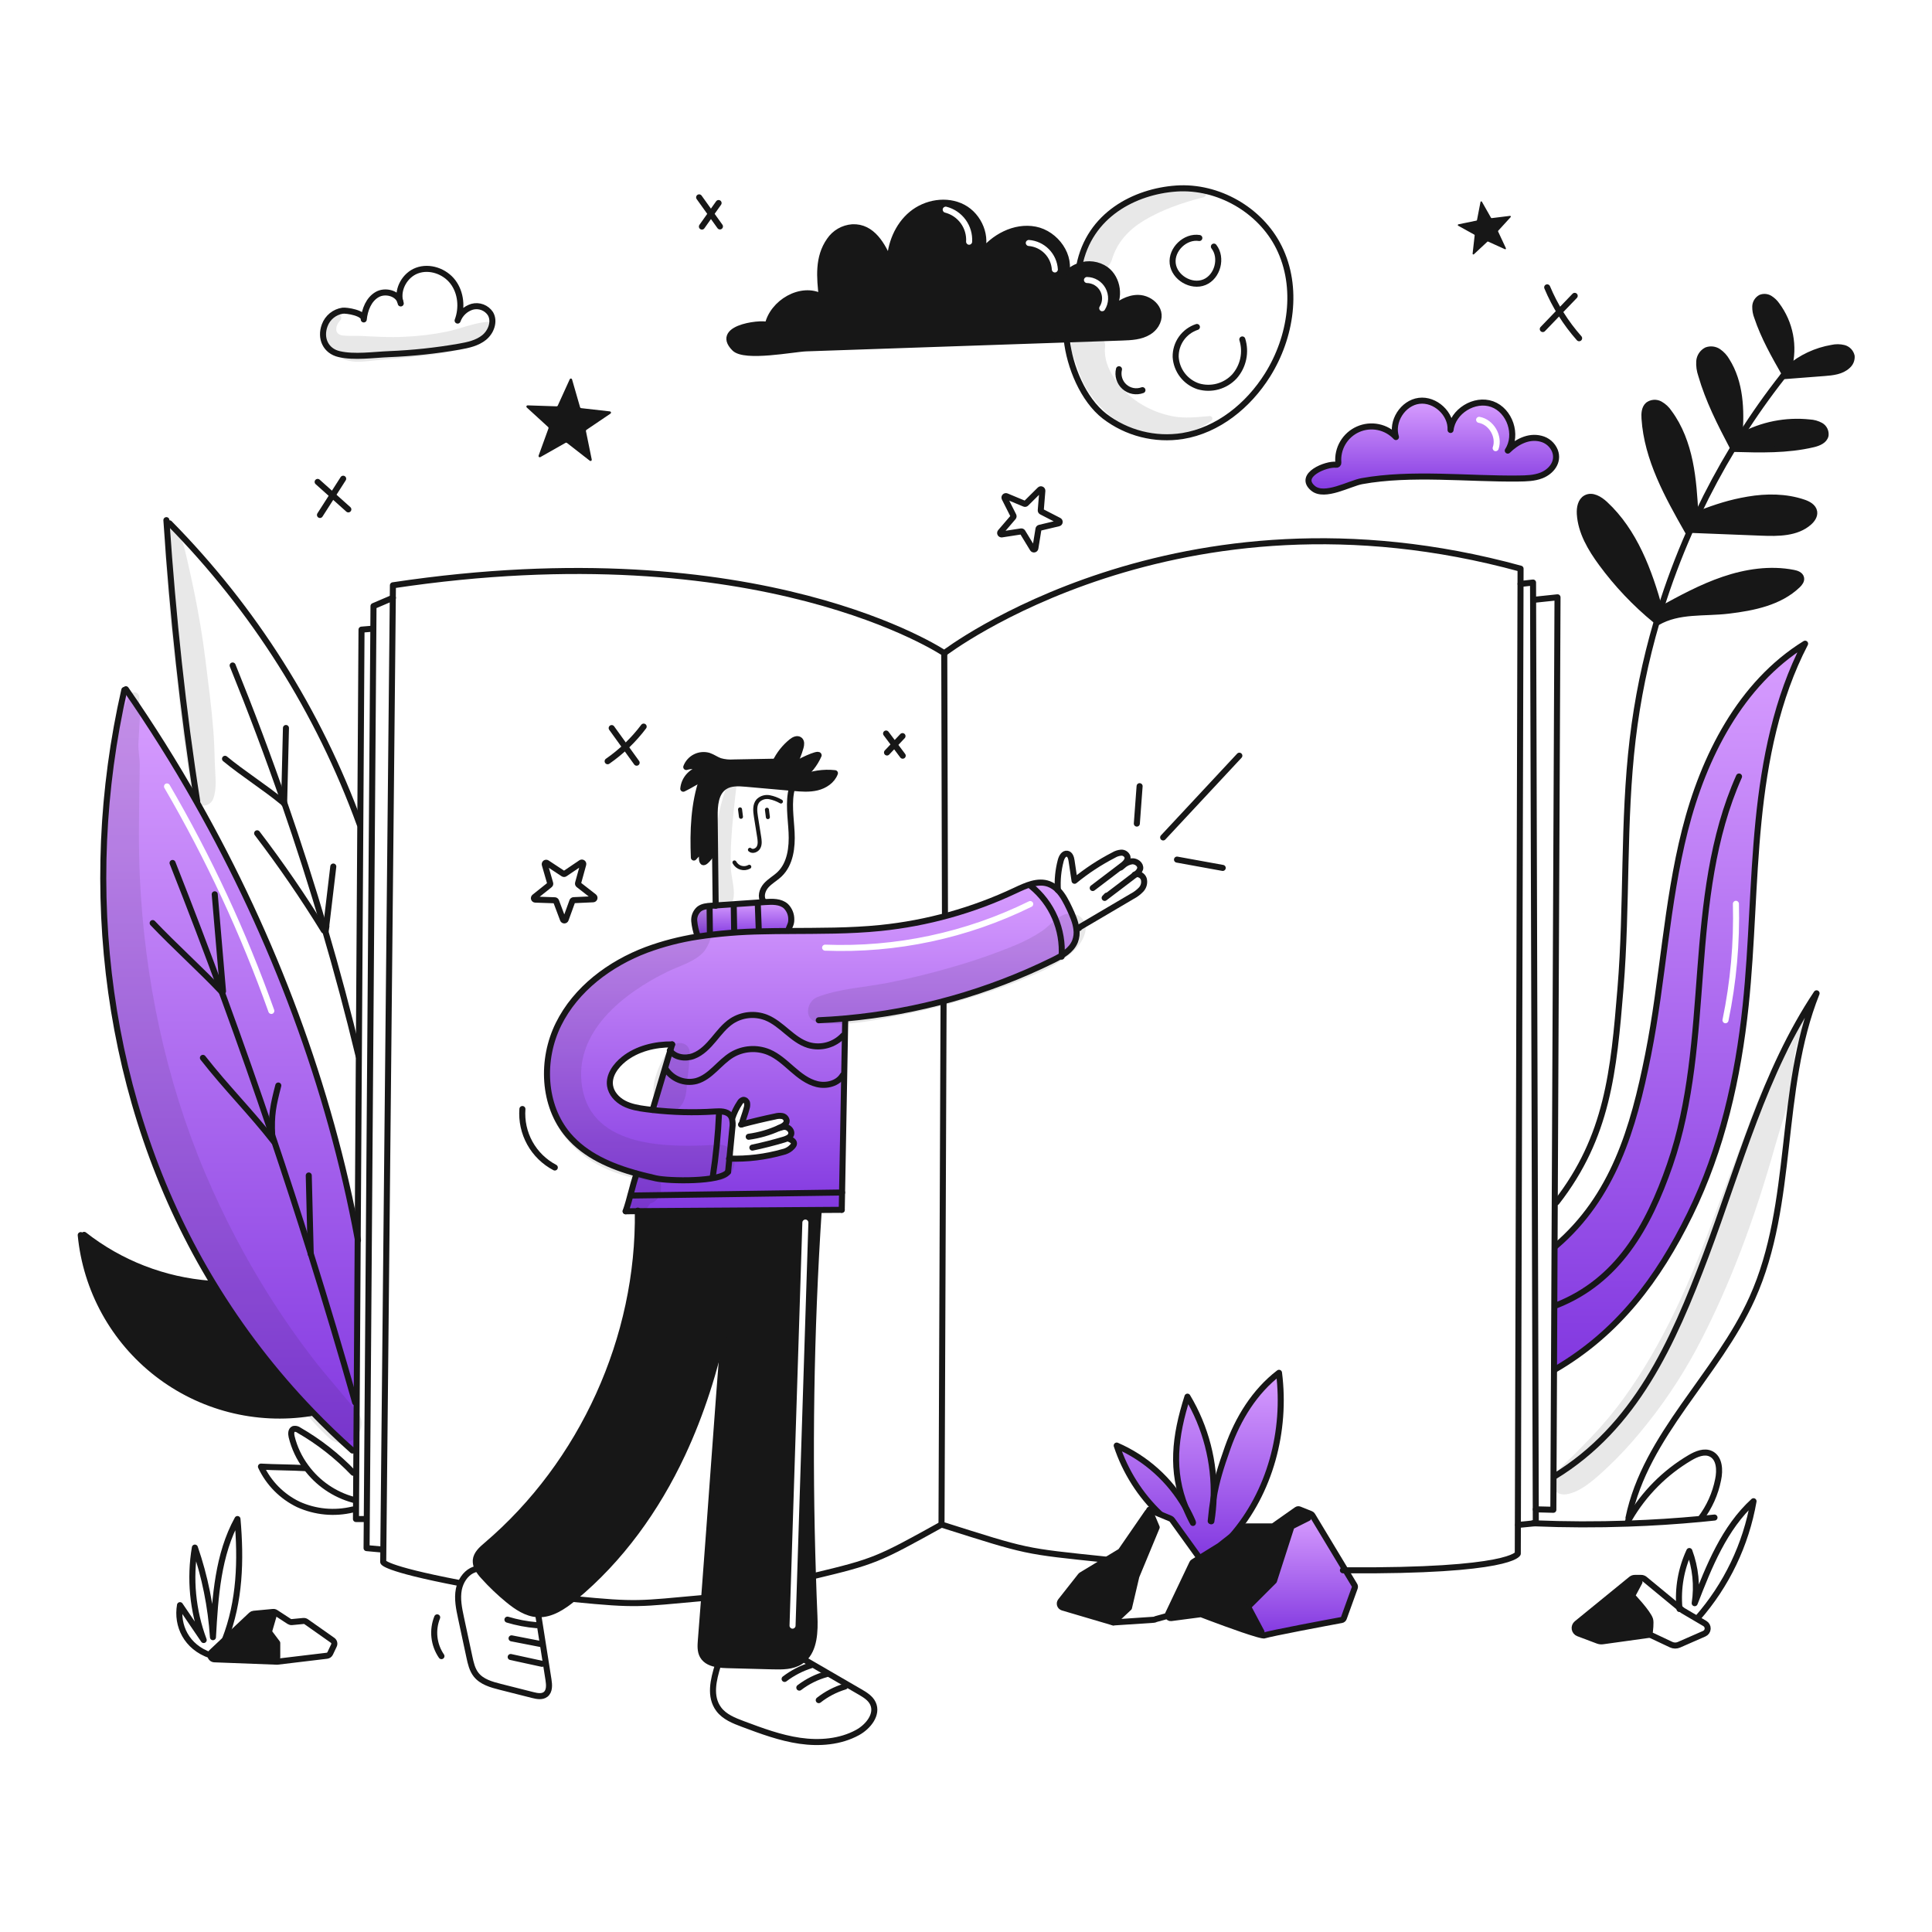 <svg width="960" height="960" viewBox="0 0 960 960" fill="none" xmlns="http://www.w3.org/2000/svg">
<g clip-path="url(#clip0_46_131)">
<g clip-path="url(#clip1_46_131)">
<path fill-rule="evenodd" clip-rule="evenodd" d="M338.989 722.654C348.497 702.359 355.216 680.875 359.975 658.953C357.969 684.247 356.081 710.13 354.192 736.021C352.775 755.439 351.358 774.861 349.89 794.044C349.354 801.101 348.808 808.116 348.252 815.088C348.047 817.692 347.881 820.47 349.159 822.742C350.68 825.433 353.635 826.556 356.804 827.034C358.281 827.249 359.769 827.37 361.261 827.395C368.815 827.597 376.366 827.795 383.914 827.99C388.664 828.116 393.726 828.155 397.714 825.59C398.259 825.234 398.777 824.839 399.265 824.409C404.726 819.514 405.009 810.572 404.677 802.956C404.394 796.37 404.15 789.791 403.946 783.218C401.966 722.488 402.834 662.032 406.822 601.288V601.229C376.868 601.43 346.907 601.628 316.94 601.823C317.847 664.59 289.469 727.148 241.675 767.823C239.296 769.842 236.692 772.155 236.419 775.255C236.327 776.697 236.66 778.134 237.375 779.39C238.173 780.789 239.136 782.089 240.242 783.26C244.06 787.51 248.2 791.459 252.626 795.07C256.839 798.503 261.627 801.75 267.059 802.081C267.176 802.091 267.293 802.091 267.41 802.091C273.885 802.325 279.766 798.396 284.837 794.271C284.924 794.19 285.011 794.118 285.098 794.047C285.138 794.014 285.178 793.982 285.217 793.948C308.378 774.853 326.253 749.822 338.989 722.654ZM401.686 607.525C401.712 606.697 401.062 606.005 400.234 605.978C399.406 605.952 398.714 606.602 398.687 607.43L395.5 707.584L392.313 807.738C392.287 808.566 392.937 809.258 393.765 809.285C394.593 809.311 395.285 808.661 395.312 807.833L398.499 707.679L401.686 607.525Z" fill="#171717"/>
<path fill-rule="evenodd" clip-rule="evenodd" d="M363.894 560.509C364.165 558.881 364.078 557.214 363.64 555.623L363.88 555.554C364.772 552.857 366.021 550.292 367.595 547.928C367.768 547.576 368.016 547.266 368.321 547.02C368.626 546.774 368.981 546.598 369.361 546.504C369.805 546.508 370.233 546.668 370.571 546.954C370.909 547.241 371.136 547.637 371.213 548.074C371.35 548.951 371.27 549.849 370.979 550.688C370.618 552.131 370.183 553.414 369.749 554.697C369.316 555.974 368.883 557.252 368.522 558.688V558.708C374.059 557.239 379.627 555.919 385.227 554.748C386.343 554.43 387.515 554.361 388.659 554.548C389.228 554.653 389.749 554.935 390.148 555.353C390.548 555.771 390.805 556.305 390.883 556.878C390.951 558.39 389.41 559.414 388.045 560.057C387.733 560.204 387.421 560.35 387.099 560.486L387.109 560.496C387.583 560.411 387.978 560.291 388.342 560.181C389.149 559.936 389.801 559.738 390.809 560.077C392.272 560.568 393.51 562.076 393.14 563.568C393.008 563.996 392.785 564.39 392.487 564.725C392.189 565.06 391.823 565.327 391.413 565.509L391.501 565.665C396.455 567.364 394.108 569.46 392.951 570.493C392.882 570.554 392.818 570.611 392.759 570.665C391.644 571.556 390.334 572.173 388.936 572.465C380.318 574.907 371.374 575.999 362.421 575.702C362.915 570.634 363.406 565.569 363.894 560.509ZM324.262 551.518V551.547C323.17 551.42 322.078 551.293 320.999 551.147C317.199 550.65 313.34 549.997 309.966 548.212C306.592 546.427 303.705 543.307 303.13 539.533C302.34 534.364 305.929 529.518 310.015 526.251C316.588 521.024 325.575 518.849 333.975 518.956C330.738 529.81 327.5 540.664 324.262 551.518ZM531.43 451.503C529.889 448.229 528.147 444.755 525.647 442.229C524.369 440.893 522.805 439.863 521.072 439.217C515.62 437.257 509.73 440.016 504.484 442.484C483.387 452.437 460.753 458.735 437.547 461.11C424.257 462.461 410.89 462.52 397.527 462.58C395.567 462.588 393.607 462.597 391.647 462.61C387.402 462.623 383.163 462.678 378.931 462.776C368.145 462.932 357.381 463.808 346.711 465.399C338.031 466.722 329.507 468.921 321.269 471.962C302.974 478.867 286.181 491.399 277.512 508.932C268.843 526.465 269.701 549.236 282.388 564.117C290.963 574.171 303.463 579.545 316.363 583.133L316.354 583.153C315.279 586.215 314.444 589.368 313.609 592.523C312.777 595.666 311.944 598.81 310.873 601.866C311.931 601.861 312.991 601.853 314.051 601.846C315.014 601.839 315.978 601.832 316.939 601.827C346.894 601.626 376.855 601.428 406.821 601.233C408.817 601.217 410.813 601.204 412.809 601.192C414.626 601.18 416.443 601.169 418.26 601.155C418.543 585.385 418.826 569.979 419.108 554.581C419.401 538.612 419.694 522.651 419.986 506.299L419.967 506.074C455.94 502.854 491.007 493.005 523.395 477.024C527.734 474.878 532.347 472.274 534.161 467.789C534.919 465.828 535.157 463.705 534.853 461.625C534.444 458.183 532.93 454.703 531.43 451.503ZM512.573 450.562C513.316 450.196 513.622 449.297 513.256 448.554C512.89 447.811 511.99 447.505 511.247 447.871C479.83 463.353 445.045 470.749 410.047 469.387C409.219 469.355 408.522 470 408.489 470.827C408.457 471.655 409.102 472.352 409.93 472.385C445.427 473.766 480.708 466.265 512.573 450.562Z" fill="url(#paint0_linear_46_131)"/>
<path fill-rule="evenodd" clip-rule="evenodd" d="M177.089 720.78L177.742 615.607C163.719 539.942 135.907 465.828 97.689 398.4C86.776 379.133 75.065 360.489 62.553 342.468L61.773 342.858C39.392 440.981 52.675 547.988 104.038 634.548C104.545 635.406 105.062 636.264 105.579 637.113C119.611 660.319 136.192 681.886 155.011 701.413C161.473 708.125 168.185 714.578 175.148 720.77L177.089 720.78ZM84.284 390.014C83.867 389.298 82.948 389.056 82.233 389.474C81.517 389.891 81.275 390.81 81.692 391.525C102.347 426.945 119.662 464.209 133.413 502.836C133.691 503.616 134.549 504.024 135.329 503.746C136.11 503.468 136.517 502.61 136.239 501.829C122.426 463.027 105.032 425.594 84.284 390.014Z" fill="url(#paint1_linear_46_131)"/>
<path fill-rule="evenodd" clip-rule="evenodd" d="M765.942 236.238C770.691 234.376 774.758 229.607 772.632 224C772.03 222.51 771.08 221.187 769.862 220.14C768.644 219.094 767.193 218.354 765.63 217.983C759.506 216.402 753.528 219.621 749.198 223.902C754.298 216.091 750.242 203.99 741.465 200.82C732.688 197.65 721.844 204.379 720.772 213.643C721.171 205.549 713.135 198.129 705.1 199.172C697.065 200.215 691.185 209.44 693.632 217.164C691.281 214.638 688.199 212.91 684.818 212.221C681.437 211.531 677.925 211.915 674.772 213.319C671.62 214.723 668.985 217.076 667.235 220.051C665.485 223.025 664.707 226.471 665.011 229.909C665.021 230.055 664.998 230.203 664.943 230.34C664.889 230.476 664.804 230.599 664.695 230.698C664.586 230.798 664.457 230.871 664.316 230.914C664.175 230.956 664.026 230.966 663.88 230.943C659.15 230.299 644.649 236.082 652.441 242.626C656.539 246.061 664.121 243.317 670.292 241.084C672.74 240.198 674.966 239.393 676.664 239.086C693.388 236.046 711.903 236.679 729.9 237.294C738.295 237.581 746.578 237.864 754.513 237.769C758.375 237.72 762.342 237.652 765.942 236.238ZM735.23 207.13C734.415 206.984 733.636 207.527 733.49 208.343C733.345 209.159 733.888 209.938 734.703 210.083C737.236 210.535 739.458 212.277 740.828 214.625C742.198 216.973 742.621 219.766 741.769 222.195C741.495 222.977 741.907 223.833 742.688 224.107C743.47 224.381 744.326 223.97 744.6 223.188C745.793 219.786 745.149 216.079 743.419 213.113C741.69 210.148 738.78 207.763 735.23 207.13Z" fill="url(#paint2_linear_46_131)"/>
<path fill-rule="evenodd" clip-rule="evenodd" d="M772.449 619.186L772.176 680.447L772.764 680.442C803.852 662.284 823.892 635.719 839.739 603.392C855.586 571.065 863.66 535.373 867.415 499.565C869.054 483.927 869.895 468.222 870.735 452.516C871.529 437.673 872.323 422.83 873.792 408.044C876.815 377.613 882.852 346.983 896.943 319.844C864.889 339.669 846.502 376.013 837.252 412.544C831.965 433.424 829.148 454.792 826.331 476.169C824.219 492.193 822.106 508.223 818.952 524.057C811.589 561.016 801.633 594.686 773.001 619.186H772.449ZM864.063 449.054C864.042 448.226 863.353 447.572 862.525 447.593C861.697 447.615 861.043 448.303 861.064 449.131C861.562 468.438 859.835 487.737 855.916 506.648C855.748 507.46 856.269 508.253 857.08 508.422C857.892 508.59 858.685 508.068 858.854 507.257C862.819 488.121 864.567 468.591 864.063 449.054Z" fill="url(#paint3_linear_46_131)"/>
<path d="M901.456 254.3C901.768 256.289 900.441 258.181 898.93 259.527C892.747 265.017 883.571 264.997 875.311 264.676L840.301 263.3L840.018 263.173C841.042 260.873 842.095 258.573 843.168 256.288C843.382 255.839 843.587 255.388 843.802 254.942L844.358 255.205C853.037 251.987 859.522 249.783 868.649 248.233C877.776 246.683 887.334 246.712 896.101 249.666C898.462 250.459 901.065 251.844 901.456 254.3Z" fill="#171717"/>
<path d="M888.953 183.094L888.836 182.986C888.845 182.938 888.865 182.899 888.875 182.85C894.985 177.654 902.383 174.2 910.29 172.85C912.227 172.411 914.241 172.431 916.17 172.909C917.129 173.159 918.002 173.669 918.69 174.383C919.378 175.097 919.856 175.988 920.07 176.956C920.137 177.855 919.991 178.758 919.644 179.59C919.296 180.422 918.757 181.16 918.07 181.744C915.076 184.572 910.629 185.044 906.523 185.352C899.656 185.885 892.789 186.415 885.923 186.942L885.893 186.922C886.205 186.522 886.517 186.132 886.83 185.732C887.539 184.849 888.241 183.971 888.953 183.094Z" fill="#171717"/>
<path d="M888.876 182.849C888.866 182.898 888.846 182.937 888.837 182.985L888.954 183.093C888.242 183.97 887.54 184.848 886.838 185.735C881.659 176.657 876.452 167.49 873.138 157.582C872.47 155.905 872.145 154.111 872.183 152.306C872.208 151.406 872.468 150.528 872.937 149.758C873.405 148.989 874.066 148.355 874.855 147.918C875.593 147.616 876.392 147.492 877.187 147.558C877.982 147.624 878.75 147.878 879.428 148.298C880.782 149.144 881.949 150.255 882.861 151.565C886.166 155.985 888.425 161.096 889.467 166.516C890.509 171.935 890.307 177.52 888.876 182.849V182.849Z" fill="#171717"/>
<path d="M864.32 216.494L864.82 216.806C863.679 218.6 862.558 220.404 861.456 222.218L860.792 221.818C854.776 210.379 848.876 198.755 845.292 186.331C844.534 184.146 844.213 181.833 844.346 179.525C844.429 178.372 844.808 177.259 845.447 176.296C846.086 175.332 846.963 174.55 847.993 174.025C848.957 173.669 849.993 173.547 851.014 173.671C852.035 173.795 853.012 174.16 853.864 174.736C855.558 175.903 856.968 177.436 857.989 179.222C864.846 190.057 865.353 203.709 864.32 216.494Z" fill="#171717"/>
<path d="M861.062 222.871C861.19 222.657 861.326 222.433 861.453 222.218C862.555 220.404 863.677 218.6 864.818 216.806C864.866 216.713 864.921 216.625 864.983 216.542L865.188 216.669C875.561 211.018 887.409 208.664 899.154 209.921C901.087 210.005 902.976 210.532 904.673 211.462C905.512 211.941 906.191 212.658 906.625 213.522C907.059 214.386 907.228 215.358 907.112 216.318C906.585 218.918 903.612 220.118 901.026 220.736C888.105 223.808 874.647 223.436 861.375 223.057L861.062 222.871Z" fill="#171717"/>
<path d="M840.019 263.176C839.843 263.566 839.668 263.966 839.502 264.356L838.644 263.975C828.678 246.432 818.458 228.098 817.151 207.951C816.995 205.551 817.112 202.792 818.936 201.222C819.778 200.602 820.779 200.234 821.822 200.162C822.865 200.089 823.907 200.315 824.826 200.813C826.652 201.832 828.204 203.278 829.351 205.026C834.665 212.164 837.805 220.726 839.609 229.444C841.413 238.162 841.94 247.075 842.457 255.959L843.169 256.291C842.101 258.573 841.043 260.874 840.019 263.176Z" fill="#171717"/>
<path d="M823.168 309.146C823.343 308.531 823.519 307.917 823.704 307.313C824.143 305.839 824.592 304.367 825.05 302.895C835.211 297.327 845.441 291.749 856.402 288.023C867.558 284.223 879.621 282.387 891.187 284.659C892.757 284.959 894.6 285.615 894.941 287.175C895.241 288.521 894.241 289.788 893.241 290.744C884.289 299.326 871.29 301.939 858.983 303.422C846.676 304.905 834.283 303.061 823.535 309.253L823.168 309.146Z" fill="#171717"/>
<path d="M824.767 303.051C824.867 302.992 824.952 302.944 825.05 302.895C824.592 304.367 824.143 305.839 823.704 307.313L823.343 307.205C823.07 307.505 822.797 307.81 822.524 308.105C812.46 299.845 803.47 290.358 795.765 279.864C790.411 272.57 785.555 264.388 785.009 255.358C784.833 252.374 785.438 248.873 788.061 247.458C791.172 245.79 794.897 248.082 797.491 250.481C812.148 264.055 819.423 283.715 824.728 302.975L824.767 303.051Z" fill="#171717"/>
<path d="M819.92 804.7C820.397 806.144 819.812 810.776 819.812 810.776L819.481 812.356C819.35 812.356 819.22 812.365 819.091 812.385L796.418 815.535C795.581 815.652 794.729 815.554 793.941 815.252L784.267 811.605C783.8 811.428 783.388 811.132 783.073 810.746C782.757 810.36 782.549 809.897 782.468 809.405C782.388 808.912 782.439 808.407 782.616 807.941C782.793 807.475 783.09 807.063 783.477 806.748L810.538 784.68C811.046 784.269 811.679 784.046 812.333 784.046H814.644V786.113L810.977 793C810.977 793 818.778 801.2 819.92 804.7Z" fill="#171717"/>
<path d="M651.401 752.318C651.693 752.434 651.939 752.642 652.101 752.912L668.592 780.276L673.068 787.707C673.177 787.89 673.245 788.095 673.265 788.308C673.285 788.521 673.258 788.735 673.185 788.936L667.733 804.041C667.646 804.277 667.501 804.486 667.309 804.649C667.118 804.811 666.887 804.921 666.641 804.968C661.209 805.968 630.121 811.774 628.441 812.613C628.09 812.789 626.686 812.506 624.667 811.931L626.784 810.809L620.184 798.385L633.036 785.542L641.755 758.461L650.073 754.278L650.931 752.132L651.401 752.318Z" fill="url(#paint4_linear_46_131)"/>
<path d="M603.05 744.243C604.444 735.925 606.482 729.401 610.071 719.243C615.152 704.908 623.441 691.373 635.533 682.138C639.209 711.032 631.106 741.546 612.033 763.338C609.176 765.523 606.475 767.697 606.026 768.048C605.981 768.086 605.932 768.12 605.88 768.148L596.089 774.204L582.436 755.256C582.214 754.953 581.914 754.717 581.568 754.573L576.312 752.389L576.371 752.243C566.524 742.869 559.144 731.208 554.887 718.297C569.319 724.555 581.33 735.33 589.114 749C581.839 730.949 583.663 713.942 590.041 693.99C599.106 709.147 603.622 726.591 603.05 744.243V744.243Z" fill="url(#paint5_linear_46_131)"/>
<path d="M581.907 804.012C581.546 804.061 581.179 803.97 580.882 803.758C580.585 803.546 580.379 803.229 580.307 802.871V802.861C580.247 802.562 580.285 802.251 580.415 801.974L592.409 776.746C592.529 776.496 592.718 776.286 592.955 776.141L596.086 774.201L605.877 768.145C605.93 768.118 605.979 768.084 606.023 768.045C606.472 767.694 609.173 765.52 612.03 763.335C615.209 760.907 618.573 758.459 619.266 758.459H632.119C632.416 758.461 632.706 758.369 632.948 758.196L644.328 750.19C644.525 750.053 644.753 749.967 644.991 749.94C645.229 749.913 645.471 749.945 645.693 750.034L650.93 752.134L650.072 754.28L641.753 758.463L633.035 785.544L620.182 798.387L626.782 810.811L624.666 811.933C616.845 809.719 599.711 803.195 597.108 802.191C596.888 802.107 596.649 802.08 596.415 802.113L581.907 804.012Z" fill="#171717"/>
<path d="M571.305 750.748L574.748 758.92L564.655 783.25L560.988 798.85L553.206 806.164C553.081 806.151 552.957 806.125 552.836 806.086L528.046 798.772C527.731 798.677 527.443 798.506 527.208 798.275C526.974 798.044 526.799 797.759 526.699 797.445C526.599 797.131 526.577 796.797 526.635 796.473C526.693 796.148 526.83 795.843 527.032 795.583L536.891 783.072C537.042 782.88 537.227 782.718 537.437 782.594L549.822 775.105L556.483 771.077C556.728 770.929 556.938 770.73 557.097 770.492L570.155 751.554C570.426 751.152 570.836 750.865 571.305 750.748Z" fill="#171717"/>
<path d="M349.083 386.917L348.907 386.858C345.367 388.565 343.056 390.203 339.516 391.91C339.75 389.432 340.813 387.105 342.533 385.305C344.253 383.506 346.529 382.338 348.995 381.992C347.796 381.295 346.465 380.858 345.087 380.709C343.709 380.559 342.315 380.701 340.995 381.124C341.811 378.97 343.403 377.2 345.459 376.163C347.515 375.125 349.885 374.894 352.103 375.517C354.092 376.16 355.803 377.477 357.759 378.169C359.975 378.8 362.286 379.035 364.585 378.862C371.303 378.735 378.022 378.612 384.742 378.491L385.249 378.745C387.153 374.786 389.91 371.299 393.324 368.534C394.475 367.598 396.181 366.75 397.342 367.686C398.356 368.495 398.151 370.075 397.8 371.323C396.874 374.616 395.574 377.793 393.928 380.792C396.912 378.462 406.616 374.044 406.772 375.292C404.828 379.728 401.738 383.566 397.819 386.41L398.073 386.751C403.35 384.443 409.14 383.558 414.866 384.186C413.491 387.892 409.785 390.34 405.943 391.276C402.101 392.212 398.083 391.861 394.143 391.519C393.948 391.5 393.743 391.48 393.548 391.471C385.912 390.788 378.278 390.112 370.648 389.442C367.04 389.13 363.119 388.877 360.077 390.856C355.477 393.84 355.045 400.306 355.113 405.796L355.289 421.623H355.103C354.86 422.998 350.53 429.123 349.35 428.372C348.092 427.582 349.291 421.399 348.94 419.956C347.984 422.266 346.567 424.356 344.776 426.1C344.246 413.208 344.714 399.077 349.083 386.917Z" fill="#171717"/>
<path d="M355.616 449.913C363.584 449.367 371.554 448.821 379.528 448.275C379.762 448.256 380.006 448.246 380.24 448.226C383.809 447.983 387.817 447.875 390.489 450.265C391.359 451.127 392.047 452.156 392.509 453.29C392.972 454.424 393.2 455.64 393.181 456.865C393.239 459.302 392.244 460.102 391.649 462.465V462.611C387.407 462.631 383.168 462.687 378.933 462.777C368.146 462.933 357.382 463.81 346.713 465.4L346.674 465.166C345.778 462.762 345.204 460.251 344.967 457.696C344.878 456.594 345.044 455.486 345.451 454.458C345.859 453.43 346.497 452.509 347.318 451.767C349.005 450.412 351.306 450.207 353.471 450.061L355.616 449.913Z" fill="url(#paint6_linear_46_131)"/>
<path d="M155.011 701.413L154.211 702.193C140.851 704.289 127.204 703.63 114.107 700.258C101.011 696.886 88.743 690.871 78.057 682.583C67.37 674.296 58.491 663.91 51.966 652.065C45.441 640.22 41.406 627.166 40.111 613.705L41.788 613.588C59.767 627.691 81.527 636.141 104.311 637.87L105.579 637.11C119.612 660.317 136.192 681.885 155.011 701.413V701.413Z" fill="#171717"/>
<path d="M137.76 823.544L138.013 825.661L137.913 825.671C137.806 825.686 137.698 825.693 137.591 825.69L106.525 824.5C106.002 824.48 105.507 824.263 105.139 823.891C104.771 823.52 104.558 823.022 104.545 822.5C104.533 822.21 104.585 821.921 104.696 821.653C104.807 821.385 104.975 821.145 105.189 820.948L111.752 814.766L124.852 802.43C125.187 802.116 125.615 801.921 126.071 801.874L135.671 800.974C136.133 800.931 136.597 801.045 136.988 801.296L135.954 802.886L133.633 810.892L137.768 816.401L137.76 823.544Z" fill="#171717"/>
<path d="M372.643 422.257C373.921 423.447 376.183 422.54 376.963 420.97C377.743 419.4 377.49 417.557 377.217 415.831C376.68 412.466 376.144 409.112 375.608 405.747C375.179 403.027 374.857 399.906 376.68 397.847C377.409 397.125 378.303 396.59 379.285 396.29C380.267 395.989 381.307 395.931 382.317 396.121C384.33 396.516 386.264 397.241 388.041 398.267" stroke="#171717" stroke-width="2" stroke-linecap="round" stroke-linejoin="round"/>
<path d="M381.556 406.021C381.4 404.802 381.244 403.573 381.088 402.354" stroke="#171717" stroke-width="2" stroke-linecap="round" stroke-linejoin="round"/>
<path d="M372.312 430.7C371.689 431.049 371.002 431.27 370.292 431.351C369.583 431.431 368.864 431.369 368.178 431.169C367.493 430.968 366.854 430.633 366.299 430.182C365.745 429.732 365.286 429.175 364.949 428.545" stroke="#171717" stroke-width="2" stroke-linecap="round" stroke-linejoin="round"/>
<path d="M355.614 450.079V449.912L355.293 421.622L355.117 405.795C355.049 400.305 355.478 393.839 360.081 390.855C363.123 388.876 367.044 389.129 370.652 389.441C378.287 390.115 385.92 390.791 393.552 391.471C393.747 391.48 393.952 391.5 394.147 391.519C398.087 391.861 402.104 392.202 405.947 391.276C409.79 390.35 413.495 387.892 414.87 384.186C409.145 383.558 403.355 384.442 398.077 386.751" stroke="#171717" stroke-width="3" stroke-linecap="round" stroke-linejoin="round"/>
<path d="M393.921 380.8C393.755 380.937 393.609 381.064 393.482 381.181" stroke="#171717" stroke-width="3" stroke-linecap="round" stroke-linejoin="round"/>
<path d="M397.743 386.467C397.773 386.448 397.792 386.428 397.821 386.409C401.74 383.565 404.83 379.728 406.774 375.292C406.618 374.043 396.914 378.461 393.93 380.792" stroke="#171717" stroke-width="3" stroke-linecap="round" stroke-linejoin="round"/>
<path d="M393.434 381.68C393.6 381.387 393.766 381.095 393.922 380.802L393.931 380.793C395.578 377.794 396.877 374.617 397.803 371.324C398.154 370.075 398.359 368.495 397.345 367.686C396.184 366.75 394.478 367.598 393.327 368.534C389.914 371.299 387.156 374.786 385.252 378.745C384.95 379.379 384.668 380.023 384.404 380.676" stroke="#171717" stroke-width="3" stroke-linecap="round" stroke-linejoin="round"/>
<path d="M384.744 378.491C378.025 378.618 371.306 378.742 364.587 378.862C362.289 379.035 359.978 378.8 357.761 378.169C355.801 377.477 354.094 376.16 352.105 375.517C349.889 374.895 347.519 375.126 345.464 376.164C343.409 377.202 341.817 378.971 341 381.124C342.32 380.7 343.715 380.559 345.093 380.708C346.471 380.858 347.802 381.295 349 381.992C346.535 382.338 344.259 383.505 342.539 385.305C340.819 387.105 339.756 389.432 339.521 391.91C343.061 390.203 345.372 388.565 348.912 386.858" stroke="#171717" stroke-width="3" stroke-linecap="round" stroke-linejoin="round"/>
<path d="M349.374 386.1C349.274 386.373 349.174 386.646 349.082 386.919C344.713 399.079 344.245 413.21 344.782 426.102C346.573 424.358 347.99 422.267 348.946 419.958C349.297 421.401 348.098 427.584 349.356 428.374C350.536 429.125 354.866 423 355.109 421.625" stroke="#171717" stroke-width="3" stroke-linecap="round" stroke-linejoin="round"/>
<path d="M393.579 391.364C393.57 391.403 393.56 391.432 393.55 391.471C391.629 398.629 392.975 406.186 393.336 413.588C393.706 421.019 392.736 429.23 387.377 434.388C385.261 436.416 382.589 437.83 380.648 440.034C378.707 442.238 377.703 445.748 379.507 448.06" stroke="#171717" stroke-width="3" stroke-linecap="round" stroke-linejoin="round"/>
<path d="M391.649 462.464C392.244 460.104 393.239 459.304 393.181 456.864C393.2 455.639 392.972 454.423 392.509 453.289C392.047 452.155 391.359 451.126 390.489 450.264C387.817 447.874 383.809 447.982 380.24 448.225C380.006 448.245 379.762 448.255 379.528 448.274C371.561 448.812 363.59 449.358 355.616 449.912L353.471 450.059C351.306 450.205 349.005 450.41 347.318 451.765C346.497 452.507 345.859 453.428 345.451 454.456C345.044 455.484 344.878 456.592 344.967 457.694C345.204 460.249 345.778 462.76 346.674 465.164" stroke="#171717" stroke-width="3" stroke-linecap="round" stroke-linejoin="round"/>
<path d="M361.787 582.246C358.208 587.502 332.187 586.907 325.979 585.522C322.779 584.811 319.562 584.022 316.363 583.133C303.463 579.545 290.963 574.171 282.388 564.117C269.701 549.236 268.843 526.465 277.512 508.932C286.181 491.399 302.974 478.867 321.269 471.962C329.507 468.921 338.031 466.722 346.711 465.399C357.381 463.808 368.145 462.932 378.931 462.776C383.163 462.678 387.402 462.623 391.648 462.61C406.968 462.51 422.307 462.659 437.548 461.11C460.754 458.735 483.388 452.437 504.485 442.484C509.731 440.016 515.622 437.257 521.073 439.217C522.805 439.864 524.368 440.894 525.646 442.23C528.146 444.756 529.888 448.23 531.429 451.504C532.929 454.704 534.443 458.184 534.852 461.626C535.156 463.706 534.918 465.829 534.16 467.79C532.346 472.275 527.733 474.879 523.394 477.025C491.006 493.006 455.939 502.856 419.966 506.075C415.597 506.475 411.218 506.771 406.83 506.963" stroke="#171717" stroke-width="3" stroke-linecap="round" stroke-linejoin="round"/>
<path d="M419.988 506.3C419.413 538.422 418.838 569.033 418.262 601.156" stroke="#171717" stroke-width="3" stroke-linecap="round" stroke-linejoin="round"/>
<path d="M418.262 601.155C414.449 601.184 410.636 601.203 406.823 601.233C376.856 601.429 346.896 601.627 316.941 601.827C314.922 601.837 312.894 601.857 310.875 601.866" stroke="#171717" stroke-width="3" stroke-linecap="round" stroke-linejoin="round"/>
<path d="M310.875 601.866C313.02 595.742 314.21 589.266 316.356 583.153" stroke="#171717" stroke-width="3" stroke-linecap="round" stroke-linejoin="round"/>
<path d="M324.264 551.518C327.502 540.664 330.739 529.81 333.977 518.956" stroke="#171717" stroke-width="3" stroke-linecap="round" stroke-linejoin="round"/>
<path d="M333.976 518.956C325.576 518.849 316.589 521.024 310.016 526.251C305.93 529.518 302.341 534.364 303.131 539.533C303.706 543.307 306.593 546.427 309.967 548.212C313.341 549.997 317.2 550.65 321 551.147C322.083 551.294 323.175 551.42 324.267 551.547C334.52 552.708 344.855 552.96 355.151 552.298C357.921 552.122 361.168 552.074 362.894 554.248C363.221 554.66 363.475 555.125 363.645 555.623C364.083 557.214 364.17 558.881 363.899 560.509C363.411 565.57 362.92 570.634 362.426 575.702C362.212 577.887 362.007 580.061 361.792 582.246" stroke="#171717" stroke-width="3" stroke-linecap="round" stroke-linejoin="round"/>
<path d="M525.649 442.278V442.229C525.327 437.287 525.815 432.327 527.093 427.543C527.531 425.895 528.633 423.905 530.301 424.217C531.744 424.49 532.242 426.256 532.456 427.699C532.952 431.024 533.446 434.343 533.938 437.655C539.931 432.735 546.43 428.467 553.325 424.92C554.463 424.222 555.748 423.798 557.079 423.681C557.746 423.64 558.409 423.813 558.972 424.174C559.535 424.535 559.968 425.066 560.21 425.69C560.668 427.348 559.244 428.84 557.86 429.932C557.772 429.991 557.694 430.059 557.616 430.117C552.73 433.833 547.847 437.545 542.969 441.254" stroke="#171717" stroke-width="3" stroke-linecap="round" stroke-linejoin="round"/>
<path d="M556.883 431.044C557.244 430.732 557.625 430.41 558.005 430.108C559.231 428.971 560.77 428.227 562.423 427.972C564.558 427.777 566.977 429.581 566.538 431.687C566.15 432.826 565.373 433.793 564.344 434.418C564.314 434.437 564.285 434.467 564.256 434.486C559.136 438.377 554.013 442.271 548.887 446.169L549.969 445.028" stroke="#171717" stroke-width="3" stroke-linecap="round" stroke-linejoin="round"/>
<path d="M563.827 434.613C563.99 434.525 564.164 434.459 564.344 434.418C565.175 434.264 566.034 434.412 566.765 434.836C567.497 435.26 568.052 435.931 568.332 436.729C568.578 437.64 568.591 438.599 568.367 439.516C568.144 440.433 567.693 441.279 567.055 441.975C565.762 443.349 564.245 444.493 562.569 445.359C553.373 450.781 544.17 456.2 534.961 461.616C535.381 461.46 535.8 461.294 536.219 461.138" stroke="#171717" stroke-width="3" stroke-linecap="round" stroke-linejoin="round"/>
<path d="M363.885 555.565C364.776 552.868 366.026 550.303 367.6 547.939C367.773 547.587 368.02 547.277 368.325 547.031C368.63 546.785 368.985 546.609 369.366 546.515C369.809 546.519 370.237 546.678 370.575 546.965C370.913 547.252 371.141 547.648 371.218 548.085C371.354 548.962 371.274 549.859 370.984 550.699C370.263 553.575 369.249 555.818 368.527 558.699" stroke="#171717" stroke-width="3" stroke-linecap="round" stroke-linejoin="round"/>
<path d="M368.215 558.793C368.322 558.763 368.42 558.734 368.527 558.715C374.056 557.241 379.624 555.921 385.232 554.755C386.347 554.437 387.519 554.368 388.664 554.555C389.233 554.66 389.754 554.942 390.153 555.36C390.552 555.778 390.809 556.312 390.888 556.885C390.956 558.397 389.415 559.421 388.05 560.064C387.738 560.211 387.426 560.357 387.104 560.493C382.317 562.67 377.238 564.138 372.028 564.852" stroke="#171717" stroke-width="3" stroke-linecap="round" stroke-linejoin="round"/>
<path d="M387.115 560.499C388.636 560.226 389.348 559.599 390.815 560.08C392.282 560.561 393.515 562.081 393.146 563.572C393.013 563.999 392.79 564.394 392.492 564.729C392.194 565.064 391.828 565.331 391.419 565.512C390.811 565.823 390.175 566.075 389.519 566.263C384.35 567.803 379.126 569.129 373.848 570.241" stroke="#171717" stroke-width="3" stroke-linecap="round" stroke-linejoin="round"/>
<path d="M391.499 565.668C396.746 567.468 393.799 569.715 392.757 570.668C391.642 571.56 390.332 572.176 388.934 572.468C380.316 574.91 371.372 576.002 362.419 575.705H362.273" stroke="#171717" stroke-width="3" stroke-linecap="round" stroke-linejoin="round"/>
<path d="M316.94 601.554V601.827C317.847 664.59 289.469 727.148 241.675 767.827C239.296 769.846 236.692 772.157 236.419 775.258C236.327 776.7 236.66 778.137 237.375 779.393C238.173 780.793 239.136 782.092 240.242 783.264C244.06 787.514 248.2 791.462 252.626 795.074C256.839 798.506 261.626 801.754 267.059 802.085C267.176 802.095 267.293 802.095 267.41 802.095C273.885 802.329 279.766 798.395 284.837 794.274C284.963 794.157 285.09 794.059 285.217 793.952C308.378 774.858 326.253 749.825 338.989 722.657C348.497 702.363 355.216 680.88 359.975 658.957C361.593 651.516 362.975 644.036 364.175 636.527" stroke="#171717" stroke-width="3" stroke-linecap="round" stroke-linejoin="round"/>
<path d="M359.985 658.885C359.986 658.908 359.983 658.932 359.976 658.954C356.465 703.217 353.315 749.285 349.892 794.046C349.358 801.096 348.812 808.111 348.254 815.09C348.054 817.69 347.883 820.473 349.161 822.745C350.682 825.437 353.637 826.558 356.806 827.036C358.282 827.252 359.771 827.372 361.263 827.397C368.811 827.592 376.362 827.79 383.916 827.992C388.665 828.119 393.727 828.158 397.716 825.592C398.26 825.236 398.779 824.842 399.267 824.412C404.728 819.512 405.011 810.574 404.679 802.958C404.395 796.375 404.152 789.795 403.948 783.22C401.968 722.486 402.836 662.034 406.824 601.29" stroke="#171717" stroke-width="3" stroke-linecap="round" stroke-linejoin="round"/>
<path d="M237.121 779.525C233.321 780.149 230.383 783.202 228.881 786.825C228.495 787.743 228.201 788.697 228.003 789.672C227.067 794.421 228.091 799.307 229.103 804.046C230.479 810.482 231.857 816.916 233.238 823.346C233.901 826.437 234.613 829.636 236.563 832.123C239.391 835.731 244.17 837.067 248.616 838.188C253.99 839.554 259.367 840.913 264.746 842.265C266.872 842.801 269.339 843.279 271.085 841.943C273.152 840.353 272.947 837.223 272.538 834.648C270.832 823.804 269.122 812.964 267.408 802.126" stroke="#171717" stroke-width="3" stroke-linecap="round" stroke-linejoin="round"/>
<path d="M356.766 827.3C354.435 834.77 352.456 842.972 357.108 849.262C359.955 853.114 364.708 854.986 369.19 856.662C378.396 860.105 387.69 863.576 397.422 864.981C407.154 866.386 417.481 865.595 426.102 860.881C431.387 857.994 436.302 851.89 433.757 846.438C432.518 843.776 429.827 842.148 427.291 840.675L399.265 824.409" stroke="#171717" stroke-width="3" stroke-linecap="round" stroke-linejoin="round"/>
<path d="M403.809 783.25C403.858 783.241 403.897 783.231 403.946 783.221C434.557 775.907 436.175 775.108 467.83 757.545" stroke="#171717" stroke-width="3" stroke-linecap="round" stroke-linejoin="round"/>
<path d="M285.061 794.542C316.901 797.642 317.076 796.951 349.599 794.025" stroke="#171717" stroke-width="3" stroke-linecap="round" stroke-linejoin="round"/>
<path d="M667.284 780.266C667.723 780.266 668.162 780.276 668.591 780.276C751.179 780.852 754.182 772.007 754.182 772.007L754.221 757.72L755.538 290.149L755.557 282.572C584.852 235.763 469.205 324.564 469.205 324.564C469.205 324.564 378.337 263.3 195.237 290.832L195.178 297.063L190.478 769.949L190.42 776.132C190.42 776.132 189.903 779.232 228.452 786.632" stroke="#171717" stroke-width="3" stroke-linecap="round" stroke-linejoin="round"/>
<path d="M468.854 497.922L467.83 757.545C511.196 771.245 507.978 770.622 549.745 774.981" stroke="#171717" stroke-width="3" stroke-linecap="round" stroke-linejoin="round"/>
<path d="M469.205 324.562L469.546 455.014" stroke="#171717" stroke-width="3" stroke-linecap="round" stroke-linejoin="round"/>
<path d="M195.237 297.034L195.178 297.063L185.592 301.159L185.514 312.403L182.257 754.795L182.15 769.247L189.727 769.939" stroke="#171717" stroke-width="3" stroke-linecap="round" stroke-linejoin="round"/>
<path d="M185.135 312.403L179.635 312.861L179.03 409.658L177.743 615.607L177.09 720.78L177.022 731.819L176.934 745.267L176.904 750.075L176.875 754.795H181.927" stroke="#171717" stroke-width="3" stroke-linecap="round" stroke-linejoin="round"/>
<path d="M755.556 290.149L761.759 289.457L761.788 298.068L763.114 749.977L763.134 756.862L762.461 756.93L754.357 757.72" stroke="#171717" stroke-width="3" stroke-linecap="round" stroke-linejoin="round"/>
<path d="M761.926 298.068L773.921 296.8L772.449 619.186L772.176 680.447L771.932 733.682L771.854 750.201L763.136 749.977" stroke="#171717" stroke-width="3" stroke-linecap="round" stroke-linejoin="round"/>
<path d="M580.308 802.871L574.272 804.539C573.986 804.718 573.662 804.825 573.326 804.851L553.54 806.167C553.304 806.19 553.065 806.163 552.84 806.089L528.051 798.775C527.735 798.68 527.447 798.51 527.213 798.279C526.978 798.047 526.803 797.762 526.703 797.448C526.603 797.134 526.581 796.8 526.639 796.476C526.698 796.151 526.834 795.846 527.037 795.586L536.896 783.075C537.047 782.884 537.232 782.722 537.442 782.597L549.827 775.108L556.488 771.08C556.733 770.932 556.942 770.733 557.102 770.495L570.16 751.557C570.422 751.176 570.808 750.896 571.251 750.765C571.695 750.633 572.17 750.658 572.598 750.835L576.313 752.386L581.569 754.57C581.915 754.715 582.215 754.951 582.437 755.253L596.087 774.2L596.321 774.522" stroke="#171717" stroke-width="3" stroke-linecap="round" stroke-linejoin="round"/>
<path d="M581.975 802.403L580.307 802.861" stroke="#171717" stroke-width="3" stroke-linecap="round" stroke-linejoin="round"/>
<path d="M580.307 802.861C580.247 802.562 580.285 802.251 580.415 801.974L592.409 776.746C592.529 776.496 592.718 776.286 592.955 776.141L596.086 774.201L605.877 768.145C605.93 768.118 605.979 768.084 606.023 768.045C606.472 767.694 609.173 765.52 612.03 763.335C615.209 760.907 618.573 758.459 619.266 758.459H632.119C632.416 758.461 632.706 758.369 632.948 758.196L644.328 750.19C644.525 750.053 644.753 749.967 644.991 749.94C645.229 749.913 645.471 749.945 645.693 750.034L650.93 752.134L651.398 752.32C651.691 752.438 651.937 752.649 652.098 752.92L668.588 780.283L673.065 787.714C673.175 787.898 673.243 788.103 673.263 788.316C673.283 788.528 673.256 788.743 673.182 788.943L667.73 804.048C667.644 804.284 667.498 804.494 667.307 804.656C667.115 804.819 666.885 804.929 666.638 804.975C661.206 805.975 630.118 811.782 628.438 812.62C628.087 812.796 626.683 812.513 624.664 811.938C616.843 809.724 599.709 803.2 597.106 802.196C596.886 802.112 596.647 802.085 596.413 802.118L581.902 804.018C581.541 804.067 581.174 803.977 580.876 803.765C580.579 803.553 580.374 803.235 580.302 802.877L580.307 802.861Z" stroke="#171717" stroke-width="3" stroke-linecap="round" stroke-linejoin="round"/>
<path d="M650.073 754.278L641.755 758.461L633.036 785.542L620.184 798.385L626.786 810.809L626.834 810.897" stroke="#171717" stroke-width="3" stroke-linecap="round" stroke-linejoin="round"/>
<path d="M571.081 750.201L571.306 750.748L574.749 758.92L564.656 783.25L560.989 798.853L553.206 806.167L553.188 806.187" stroke="#171717" stroke-width="3" stroke-linecap="round" stroke-linejoin="round"/>
<path d="M606.53 769.081C608.451 767.248 610.284 765.327 612.03 763.337C631.105 741.542 639.208 711.028 635.53 682.137C623.438 691.372 615.149 704.907 610.068 719.242C606.479 729.404 604.441 735.928 603.047 744.242C602.481 747.665 602.013 751.4 601.594 755.827" stroke="#171717" stroke-width="3" stroke-linecap="round" stroke-linejoin="round"/>
<path d="M601.927 755.916C602.564 752.055 602.939 748.155 603.049 744.243C603.621 726.592 599.105 709.149 590.04 693.992C583.662 713.944 581.84 730.951 589.113 749.002C590.188 751.647 591.405 754.232 592.76 756.745" stroke="#171717" stroke-width="3" stroke-linecap="round" stroke-linejoin="round"/>
<path d="M592.674 756.16C591.631 753.705 590.442 751.315 589.114 749.002C581.33 735.33 569.318 724.553 554.885 718.293C559.142 731.205 566.522 742.866 576.369 752.24" stroke="#171717" stroke-width="3" stroke-linecap="round" stroke-linejoin="round"/>
<path d="M819.481 812.36C819.35 812.359 819.22 812.369 819.091 812.389L796.418 815.539C795.581 815.656 794.729 815.558 793.941 815.256L784.267 811.609C783.8 811.432 783.388 811.136 783.073 810.75C782.757 810.364 782.549 809.901 782.468 809.409C782.388 808.916 782.439 808.411 782.616 807.945C782.793 807.479 783.09 807.067 783.477 806.752L810.538 784.684C811.046 784.273 811.679 784.05 812.333 784.05H815.463C816.119 784.048 816.756 784.276 817.263 784.694L834.475 798.894L835.918 800.084C836.033 800.18 836.157 800.266 836.289 800.338L843.261 804.438L847.133 806.711C847.583 806.976 847.952 807.361 848.199 807.822C848.445 808.283 848.56 808.804 848.529 809.326C848.499 809.848 848.325 810.352 848.027 810.782C847.729 811.211 847.318 811.551 846.84 811.762L834.27 817.272C833.655 817.542 832.989 817.677 832.318 817.666C831.646 817.656 830.985 817.502 830.379 817.213L820.686 812.64C820.309 812.46 819.898 812.365 819.481 812.36V812.36Z" stroke="#171717" stroke-width="3" stroke-linecap="round" stroke-linejoin="round"/>
<path d="M814.644 786.117L810.977 793C810.977 793 818.777 801.2 819.919 804.7C820.397 806.144 819.812 810.776 819.812 810.776" stroke="#171717" stroke-width="3" stroke-linecap="round" stroke-linejoin="round"/>
<path d="M843.452 804.119C857.909 787.658 867.552 767.532 871.322 745.95C856.782 759.222 849.205 778.267 842.086 796.62C843.427 787.895 842.511 778.971 839.424 770.7C835.323 779.498 833.617 789.224 834.48 798.892C834.5 799.092 834.519 799.312 834.539 799.516" stroke="#171717" stroke-width="3" stroke-linecap="round" stroke-linejoin="round"/>
<path d="M104.545 822.5C104.533 822.21 104.585 821.921 104.696 821.653C104.807 821.385 104.975 821.145 105.189 820.949L111.752 814.766L124.852 802.43C125.187 802.117 125.615 801.921 126.071 801.874L135.671 800.974C136.133 800.931 136.597 801.044 136.988 801.296L143.697 805.675C144.09 805.929 144.556 806.045 145.023 806.006L150.777 805.45C151.264 805.409 151.751 805.54 152.152 805.821L165.258 815.056C165.654 815.335 165.939 815.746 166.063 816.215C166.186 816.685 166.139 817.182 165.931 817.621L164.059 821.57C163.909 821.883 163.684 822.153 163.402 822.356C163.121 822.559 162.794 822.688 162.45 822.731L138.021 825.656L137.921 825.666C137.814 825.681 137.706 825.688 137.599 825.685L106.525 824.5C106.002 824.481 105.507 824.263 105.139 823.892C104.771 823.52 104.558 823.022 104.545 822.5V822.5Z" stroke="#171717" stroke-width="3" stroke-linecap="round" stroke-linejoin="round"/>
<path d="M135.946 802.891L133.625 810.897L137.76 816.407V823.545" stroke="#171717" stroke-width="3" stroke-linecap="round" stroke-linejoin="round"/>
<path d="M110.563 817.665C110.982 816.699 111.372 815.734 111.753 814.765C119.213 795.671 119.808 775.378 118.003 754.801C108.281 772.462 106.935 793.37 105.814 813.507C104.822 798.333 101.801 783.361 96.832 768.99C94.208 784.418 95.719 800.266 101.211 814.921C97.291 809.148 93.367 803.372 89.44 797.592C87.705 807.692 92.59 818.412 104.546 822.499C104.634 822.528 104.731 822.567 104.829 822.599" stroke="#171717" stroke-width="3" stroke-linecap="round" stroke-linejoin="round"/>
<path d="M368.186 405.855C368.03 404.626 367.886 403.407 367.727 402.178" stroke="#171717" stroke-width="2" stroke-linecap="round" stroke-linejoin="round"/>
<path d="M177.88 616.328C177.831 616.085 177.792 615.851 177.743 615.607C163.72 539.942 135.908 465.828 97.69 398.4C86.798 379.178 75.086 360.536 62.555 342.473" stroke="#171717" stroke-width="3" stroke-linecap="round" stroke-linejoin="round"/>
<path d="M61.773 342.857C39.393 440.98 52.673 547.987 104.038 634.544C104.545 635.402 105.062 636.26 105.579 637.109C119.612 660.316 136.192 681.883 155.011 701.409C161.466 708.118 168.179 714.57 175.148 720.766" stroke="#171717" stroke-width="3" stroke-linecap="round" stroke-linejoin="round"/>
<path d="M176.456 696.83C169.435 672.08 162.079 647.427 154.388 622.872C148.234 603.205 141.856 583.605 135.254 564.072C119.915 518.567 103.412 473.476 85.744 428.8" stroke="#171717" stroke-width="3" stroke-linecap="round" stroke-linejoin="round"/>
<path d="M178.756 409.658C158.353 353.578 126.114 302.548 84.232 260.036" stroke="#171717" stroke-width="3" stroke-linecap="round" stroke-linejoin="round"/>
<path d="M82.682 258.456C82.721 259.012 82.76 259.568 82.799 260.133C85.799 304.923 90.942 354.014 97.999 398.219" stroke="#171717" stroke-width="3" stroke-linecap="round" stroke-linejoin="round"/>
<path d="M104.312 637.87C81.529 636.141 59.771 627.69 41.793 613.588" stroke="#171717" stroke-width="3" stroke-linecap="round" stroke-linejoin="round"/>
<path d="M40.115 613.705C41.41 627.166 45.445 640.221 51.97 652.066C58.495 663.91 67.374 674.296 78.061 682.583C88.747 690.871 101.015 696.886 114.111 700.258C127.208 703.63 140.855 704.289 154.215 702.193" stroke="#171717" stroke-width="3" stroke-linecap="round" stroke-linejoin="round"/>
<path d="M175.528 731.81C167.576 723.5 158.477 716.371 148.506 710.638C148.142 710.356 147.721 710.156 147.272 710.052C146.823 709.949 146.357 709.944 145.906 710.038C144.551 710.565 144.57 712.476 144.906 713.89C146.239 719.371 148.667 724.526 152.044 729.045C157.847 736.97 166.173 742.686 175.654 745.252" stroke="#171717" stroke-width="3" stroke-linecap="round" stroke-linejoin="round"/>
<path d="M151.432 729.5C144.732 729.1 136.375 729.149 129.666 728.749C133.504 736.955 140.055 743.586 148.214 747.522C156.698 751.367 166.223 752.263 175.275 750.067" stroke="#171717" stroke-width="3" stroke-linecap="round" stroke-linejoin="round"/>
<path d="M115.6 330.678C124.659 353.019 133.211 375.761 141.188 398.746C155.576 440.21 168.059 482.494 178.2 524.8" stroke="#171717" stroke-width="3" stroke-linecap="round" stroke-linejoin="round"/>
<path d="M142.089 361.737C141.797 374.074 141.497 386.41 141.189 398.746C141.18 398.946 141.18 399.155 141.17 399.36" stroke="#171717" stroke-width="3" stroke-linecap="round" stroke-linejoin="round"/>
<path d="M127.773 414.056C139.628 429.59 150.694 445.71 160.929 462.356" stroke="#171717" stroke-width="3" stroke-linecap="round" stroke-linejoin="round"/>
<path d="M106.701 444.374C108.077 460.436 109.448 476.501 110.816 492.568" stroke="#171717" stroke-width="3" stroke-linecap="round" stroke-linejoin="round"/>
<path d="M100.83 525.646C112.62 540.722 124.33 552.23 136.122 567.296" stroke="#171717" stroke-width="3" stroke-linecap="round" stroke-linejoin="round"/>
<path d="M153.422 584.089C153.744 597.022 154.066 609.95 154.388 622.872C154.395 622.953 154.398 623.034 154.397 623.116" stroke="#171717" stroke-width="3" stroke-linecap="round" stroke-linejoin="round"/>
<path d="M138.287 539.387C135.771 549.109 134.699 554.073 135.254 564.068C135.254 564.117 135.264 564.156 135.264 564.205" stroke="#171717" stroke-width="3" stroke-linecap="round" stroke-linejoin="round"/>
<path d="M75.865 458.671C86.426 469.817 99.396 481.461 109.965 492.617" stroke="#171717" stroke-width="3" stroke-linecap="round" stroke-linejoin="round"/>
<path d="M165.612 430.576C164.345 441.303 163.074 452.036 161.799 462.776C161.935 461.908 162.062 461.04 162.199 460.176" stroke="#171717" stroke-width="3" stroke-linecap="round" stroke-linejoin="round"/>
<path d="M111.811 377.048C120.734 384.42 131.705 391.305 140.628 398.677" stroke="#171717" stroke-width="3" stroke-linecap="round" stroke-linejoin="round"/>
<path d="M773 619.186C801.632 594.686 811.588 561.016 818.951 524.057C826.314 487.098 828.001 449.075 837.251 412.545C846.501 376.015 864.888 339.669 896.942 319.845C882.851 346.984 876.814 377.614 873.791 408.045C870.768 438.476 870.602 469.15 867.414 499.566C863.659 535.375 855.585 571.066 839.738 603.394C823.891 635.722 803.851 662.285 772.762 680.443" stroke="#171717" stroke-width="3" stroke-linecap="round" stroke-linejoin="round"/>
<path d="M772.311 733.682C812.596 709.127 831.111 667.74 847.722 623.594C864.333 579.448 876.47 532.823 902.644 493.572C883.444 541.639 891.937 597.722 870.707 644.94C853.456 683.304 817.677 713.057 809.183 754.258" stroke="#171717" stroke-width="3" stroke-linecap="round" stroke-linejoin="round"/>
<path d="M809 755.741C809.225 755.341 809.449 754.941 809.683 754.541C816.957 742.084 827.297 731.694 839.719 724.359C842.919 722.477 846.877 720.78 850.202 722.428C854.483 724.544 854.717 730.552 853.722 735.228C852.338 742.246 849.373 748.856 845.053 754.557" stroke="#171717" stroke-width="3" stroke-linecap="round" stroke-linejoin="round"/>
<path d="M761.76 756.9L762.46 756.929C777.975 757.573 793.503 757.618 809.044 757.065C821.078 756.655 833.085 755.885 845.067 754.755C847.359 754.53 849.641 754.306 851.923 754.062" stroke="#171717" stroke-width="3" stroke-linecap="round" stroke-linejoin="round"/>
<path d="M773.463 648.558C803.957 636.446 818.994 609.834 829.741 578.833C840.488 547.832 842.369 514.588 844.866 481.87C847.363 449.152 850.736 415.811 864.116 385.844" stroke="#171717" stroke-width="3" stroke-linecap="round" stroke-linejoin="round"/>
<path d="M773.463 597.39C798.863 564.761 801.831 532.316 805.215 491.105C808.599 449.894 806.395 408.305 811.28 367.237C813.621 347.576 817.597 328.145 823.168 309.146C823.343 308.531 823.519 307.917 823.704 307.313C824.143 305.839 824.592 304.367 825.05 302.895C829.136 289.786 833.961 276.919 839.501 264.356C839.667 263.966 839.842 263.566 840.018 263.176C841.042 260.876 842.095 258.576 843.168 256.291C843.382 255.842 843.587 255.391 843.802 254.945C849.016 243.972 854.777 233.267 861.062 222.871C861.189 222.657 861.326 222.433 861.453 222.218C862.555 220.404 863.676 218.6 864.817 216.806C864.865 216.714 864.92 216.626 864.983 216.543C871.442 206.317 878.424 196.432 885.901 186.926C886.213 186.526 886.526 186.136 886.838 185.736C887.538 184.849 888.238 183.971 888.954 183.094" stroke="#171717" stroke-width="3" stroke-linecap="round" stroke-linejoin="round"/>
<path d="M754.515 237.772C758.377 237.723 762.346 237.654 765.944 236.24C770.693 234.378 774.76 229.61 772.634 224.003C772.032 222.514 771.083 221.191 769.865 220.144C768.647 219.097 767.197 218.357 765.634 217.985C759.51 216.405 753.534 219.623 749.202 223.904C754.302 216.093 750.246 203.991 741.469 200.822C732.692 197.653 721.848 204.381 720.776 213.645C721.176 205.551 713.14 198.13 705.104 199.173C697.068 200.216 691.189 209.443 693.636 217.167C691.285 214.641 688.203 212.913 684.822 212.224C681.441 211.534 677.929 211.918 674.776 213.322C671.624 214.726 668.989 217.079 667.239 220.053C665.489 223.028 664.711 226.474 665.015 229.912C665.025 230.058 665.002 230.206 664.947 230.343C664.893 230.479 664.808 230.602 664.699 230.701C664.59 230.801 664.461 230.874 664.32 230.917C664.179 230.959 664.03 230.969 663.884 230.945C659.154 230.301 644.653 236.084 652.445 242.628C658.169 247.428 670.69 240.171 676.668 239.089C701.192 234.632 729.57 238.075 754.515 237.772Z" stroke="#171717" stroke-width="3" stroke-linecap="round" stroke-linejoin="round"/>
<path d="M530.038 168.661C539.204 168.339 548.367 168.024 557.528 167.715C562.102 167.549 566.828 167.364 570.81 164.907C572.251 164.029 573.466 162.827 574.36 161.396C578.68 154.345 571.932 148.065 565.505 148.026C560.532 148.007 555.968 150.796 552.252 154.102C556.904 148.124 555.568 138.411 549.473 133.915C547.572 132.593 545.383 131.745 543.089 131.439C540.794 131.134 538.459 131.381 536.279 132.16C533.498 133.055 531.076 134.814 529.365 137.182C532.788 127.352 524.606 116.05 514.376 114.082C504.146 112.114 493.566 117.836 487.344 126.182C490.972 117.864 486.535 107.282 478.499 103.051C470.463 98.82 460.019 100.593 453.018 106.376C446.017 112.159 442.339 121.355 442.125 130.434C438.682 121.999 433.425 112.434 423.509 112.934C421.25 113.099 419.059 113.774 417.099 114.909C415.14 116.044 413.463 117.61 412.197 119.487C406.277 127.913 407.291 137.967 408.354 147.504C398.134 141.926 383.741 150.342 381.439 161.761C381.82 159.861 354.007 162.061 364.988 173.074C370.049 178.154 394.409 173.308 400.582 173.093L500.382 169.67C510.261 169.333 520.147 168.996 530.038 168.661Z" stroke="#171717" stroke-width="3" stroke-linecap="round" stroke-linejoin="round"/>
<path d="M536.142 132.852C536.181 132.618 536.23 132.384 536.279 132.16C541.204 106.669 563.974 95.103 584.511 93.679C605.224 92.246 626.259 104.279 635.511 122.879C645.4 142.763 641.611 167.552 629.811 186.364C620.322 201.489 605.226 213.805 587.595 216.664C580.804 217.73 573.867 217.404 567.205 215.708C560.543 214.011 554.296 210.979 548.841 206.795C538.231 198.564 531.483 182.162 530.041 168.665C530.011 168.372 529.982 168.08 529.953 167.797" stroke="#171717" stroke-width="3" stroke-linecap="round" stroke-linejoin="round"/>
<path d="M198.748 149.439C198.846 149.892 198.973 150.339 199.128 150.775C199.053 150.317 198.925 149.869 198.748 149.439Z" stroke="#171717" stroke-width="3" stroke-linecap="round" stroke-linejoin="round"/>
<path d="M198.749 149.44C197.101 145.598 191.298 144.164 187.466 146.329C183.214 148.729 181.244 153.858 180.747 158.724C181.078 155.496 172.175 154.131 170.263 154.384C168.263 154.682 166.38 155.513 164.812 156.79C163.243 158.067 162.048 159.742 161.35 161.64C158.922 168.14 161.877 174.405 168.479 175.946C176.085 177.73 185.72 176.267 193.405 175.965C205.063 175.499 216.677 174.258 228.17 172.25C232.558 171.479 237.112 170.514 240.57 167.705C244.028 164.896 245.953 159.689 243.691 155.857C242.733 154.408 241.344 153.297 239.72 152.679C238.097 152.062 236.32 151.969 234.641 152.414C232.979 152.913 231.456 153.795 230.196 154.989C228.936 156.183 227.974 157.657 227.386 159.29C229.746 153 229.102 145.471 225.055 140.117C221.008 134.763 213.411 132.101 207.131 134.471C201.284 136.665 197.413 143.423 198.749 149.44Z" stroke="#171717" stroke-width="3" stroke-linecap="round" stroke-linejoin="round"/>
<path d="M406.832 844.793C410.71 841.743 415.126 839.447 419.851 838.025" stroke="#171717" stroke-width="3" stroke-linecap="round" stroke-linejoin="round"/>
<path d="M397.178 838.573C401.21 835.494 405.794 833.216 410.684 831.863" stroke="#171717" stroke-width="3" stroke-linecap="round" stroke-linejoin="round"/>
<path d="M389.865 834.253C393.844 831.228 398.318 828.918 403.088 827.426" stroke="#171717" stroke-width="3" stroke-linecap="round" stroke-linejoin="round"/>
<path d="M253.758 823.359C258.946 824.493 264.134 825.621 269.322 826.743" stroke="#171717" stroke-width="3" stroke-linecap="round" stroke-linejoin="round"/>
<path d="M254.188 814.086C259.014 815.019 263.845 815.959 268.679 816.904" stroke="#171717" stroke-width="3" stroke-linecap="round" stroke-linejoin="round"/>
<path d="M252.148 804.792C256.857 806.209 261.701 807.131 266.6 807.542" stroke="#171717" stroke-width="3" stroke-linecap="round" stroke-linejoin="round"/>
<path d="M888.837 182.985C888.846 182.937 888.866 182.898 888.876 182.849C890.306 177.52 890.508 171.935 889.466 166.515C888.424 161.096 886.164 155.984 882.859 151.565C881.948 150.255 880.78 149.144 879.426 148.298C878.748 147.878 877.98 147.624 877.185 147.558C876.39 147.492 875.591 147.616 874.853 147.918C874.064 148.355 873.403 148.989 872.935 149.758C872.466 150.528 872.206 151.406 872.181 152.306C872.143 154.111 872.468 155.905 873.136 157.582C876.452 167.49 881.659 176.657 886.836 185.735C886.845 185.763 886.858 185.79 886.875 185.813" stroke="#171717" stroke-width="3" stroke-linecap="round" stroke-linejoin="round"/>
<path d="M888.417 183.23C888.563 183.096 888.716 182.969 888.876 182.85C894.987 177.654 902.384 174.2 910.291 172.85C912.229 172.411 914.242 172.431 916.171 172.909C917.131 173.159 918.003 173.669 918.691 174.383C919.379 175.097 919.857 175.988 920.071 176.956C920.138 177.855 919.992 178.758 919.645 179.59C919.297 180.422 918.758 181.16 918.071 181.744C915.077 184.572 910.63 185.044 906.524 185.352C899.657 185.885 892.79 186.415 885.924 186.942" stroke="#171717" stroke-width="3" stroke-linecap="round" stroke-linejoin="round"/>
<path d="M864.32 216.494C865.353 203.709 864.846 190.057 857.991 179.222C856.97 177.436 855.56 175.903 853.866 174.736C853.014 174.16 852.037 173.795 851.016 173.671C849.995 173.547 848.959 173.669 847.995 174.025C846.965 174.55 846.088 175.332 845.449 176.296C844.81 177.259 844.431 178.372 844.348 179.525C844.215 181.833 844.536 184.146 845.294 186.331C848.873 198.755 854.772 210.379 860.794 221.818" stroke="#171717" stroke-width="3" stroke-linecap="round" stroke-linejoin="round"/>
<path d="M865.187 216.669C875.559 211.018 887.408 208.664 899.153 209.921C901.087 210.005 902.975 210.532 904.673 211.462C905.512 211.941 906.191 212.658 906.624 213.522C907.058 214.386 907.227 215.358 907.111 216.318C906.584 218.918 903.611 220.118 901.025 220.736C888.104 223.808 874.647 223.436 861.375 223.057" stroke="#171717" stroke-width="3" stroke-linecap="round" stroke-linejoin="round"/>
<path d="M842.457 255.959C841.94 247.075 841.414 238.153 839.609 229.444C837.804 220.735 834.665 212.164 829.351 205.026C828.204 203.278 826.652 201.832 824.826 200.813C823.907 200.315 822.865 200.089 821.822 200.162C820.779 200.234 819.778 200.602 818.936 201.222C817.112 202.792 816.995 205.552 817.151 207.951C818.458 228.098 828.678 246.432 838.644 263.975" stroke="#171717" stroke-width="3" stroke-linecap="round" stroke-linejoin="round"/>
<path d="M844.359 255.208C853.038 251.99 859.523 249.786 868.65 248.236C877.777 246.686 887.335 246.715 896.102 249.669C898.462 250.459 901.065 251.844 901.456 254.302C901.768 256.291 900.441 258.183 898.93 259.529C892.747 265.019 883.571 264.999 875.311 264.678L840.301 263.3" stroke="#171717" stroke-width="3" stroke-linecap="round" stroke-linejoin="round"/>
<path d="M824.728 302.973C819.428 283.713 812.148 264.053 797.491 250.479C794.897 248.079 791.172 245.788 788.061 247.456C785.438 248.87 784.833 252.371 785.009 255.356C785.555 264.386 790.409 272.568 795.765 279.862C803.47 290.355 812.46 299.841 822.524 308.1C822.797 307.808 823.07 307.506 823.343 307.2" stroke="#171717" stroke-width="3" stroke-linecap="round" stroke-linejoin="round"/>
<path d="M824.514 303.187C824.601 303.139 824.679 303.087 824.767 303.051C824.867 302.992 824.952 302.944 825.05 302.895C835.211 297.327 845.441 291.749 856.402 288.023C867.558 284.223 879.621 282.387 891.187 284.659C892.757 284.959 894.6 285.615 894.941 287.175C895.241 288.521 894.241 289.788 893.241 290.744C884.289 299.326 871.29 301.939 858.983 303.421C846.676 304.903 834.283 303.061 823.535 309.253" stroke="#171717" stroke-width="3" stroke-linecap="round" stroke-linejoin="round"/>
<path d="M517.531 254.258L526.167 258.699C526.296 258.765 526.402 258.87 526.471 258.998C526.539 259.127 526.566 259.273 526.548 259.418C526.531 259.562 526.469 259.698 526.372 259.806C526.275 259.915 526.147 259.991 526.006 260.024L516.557 262.265C516.42 262.297 516.295 262.369 516.199 262.472C516.103 262.575 516.04 262.704 516.018 262.843L514.463 272.429C514.439 272.573 514.373 272.706 514.272 272.811C514.17 272.915 514.04 272.986 513.897 273.014C513.754 273.042 513.606 273.026 513.473 272.967C513.339 272.909 513.227 272.81 513.152 272.686L508.101 264.391C508.028 264.271 507.921 264.175 507.793 264.115C507.665 264.056 507.523 264.036 507.384 264.057L497.784 265.54C497.64 265.563 497.493 265.54 497.362 265.476C497.231 265.413 497.123 265.31 497.052 265.183C496.982 265.056 496.952 264.91 496.967 264.765C496.982 264.62 497.041 264.483 497.136 264.373L503.464 257.006C503.556 256.9 503.614 256.769 503.632 256.629C503.65 256.49 503.626 256.348 503.564 256.222L499.187 247.552C499.121 247.422 499.097 247.275 499.118 247.132C499.139 246.988 499.203 246.853 499.302 246.747C499.401 246.641 499.53 246.567 499.672 246.536C499.814 246.506 499.962 246.519 500.097 246.575L509.059 250.317C509.188 250.371 509.331 250.386 509.469 250.359C509.607 250.332 509.734 250.265 509.834 250.166L516.727 243.324C516.83 243.222 516.962 243.153 517.105 243.128C517.249 243.103 517.396 243.122 517.528 243.184C517.66 243.245 517.77 243.345 517.843 243.471C517.916 243.597 517.949 243.742 517.937 243.887L517.148 253.566C517.136 253.706 517.167 253.847 517.235 253.97C517.303 254.093 517.406 254.193 517.531 254.258Z" stroke="#171717" stroke-width="3" stroke-linecap="round" stroke-linejoin="round"/>
<path d="M288.745 202.799L303.09 204.425C303.21 204.441 303.323 204.492 303.413 204.573C303.503 204.654 303.567 204.76 303.596 204.877C303.625 204.995 303.618 205.119 303.575 205.232C303.532 205.345 303.456 205.443 303.357 205.512L291.4 213.599C291.302 213.666 291.227 213.759 291.182 213.869C291.137 213.978 291.126 214.098 291.149 214.213L294.037 228.358C294.059 228.477 294.045 228.6 293.996 228.711C293.948 228.822 293.866 228.916 293.764 228.979C293.661 229.043 293.541 229.074 293.42 229.069C293.299 229.063 293.183 229.021 293.086 228.948L281.7 220.079C281.607 220.007 281.494 219.964 281.377 219.956C281.259 219.947 281.142 219.974 281.039 220.031L268.478 227.148C268.372 227.207 268.25 227.231 268.13 227.219C268.009 227.207 267.895 227.159 267.802 227.08C267.71 227.002 267.643 226.898 267.611 226.781C267.579 226.664 267.583 226.54 267.623 226.425L272.54 212.85C272.58 212.74 272.586 212.62 272.558 212.505C272.53 212.391 272.468 212.287 272.382 212.207L261.732 202.46C261.644 202.377 261.583 202.27 261.557 202.151C261.531 202.033 261.542 201.909 261.587 201.797C261.633 201.685 261.711 201.589 261.813 201.523C261.914 201.456 262.033 201.421 262.154 201.423L276.583 201.904C276.701 201.908 276.816 201.876 276.916 201.814C277.016 201.752 277.096 201.662 277.145 201.555L283.124 188.414C283.176 188.305 283.259 188.213 283.364 188.152C283.469 188.091 283.59 188.063 283.711 188.072C283.832 188.081 283.947 188.126 284.042 188.202C284.136 188.278 284.206 188.38 284.241 188.496L288.241 202.368C288.273 202.482 288.338 202.583 288.428 202.66C288.518 202.737 288.628 202.785 288.745 202.799V202.799Z" fill="#171717"/>
<path d="M741.239 108.381L750.304 107.263C750.38 107.254 750.458 107.268 750.526 107.304C750.595 107.34 750.65 107.396 750.686 107.464C750.721 107.533 750.735 107.611 750.725 107.687C750.714 107.764 750.681 107.835 750.629 107.892L744.469 114.635C744.418 114.69 744.385 114.759 744.374 114.833C744.362 114.906 744.373 114.982 744.405 115.049L748.271 123.325C748.303 123.395 748.313 123.473 748.299 123.549C748.286 123.625 748.249 123.695 748.195 123.749C748.14 123.804 748.07 123.84 747.995 123.854C747.919 123.867 747.841 123.857 747.771 123.825L739.453 120.05C739.385 120.02 739.309 120.01 739.236 120.022C739.162 120.034 739.094 120.067 739.04 120.118L732.364 126.352C732.307 126.405 732.236 126.439 732.16 126.45C732.083 126.46 732.006 126.448 731.937 126.413C731.868 126.379 731.811 126.324 731.774 126.256C731.737 126.188 731.722 126.111 731.731 126.034L732.751 116.957C732.759 116.883 732.745 116.808 732.711 116.742C732.676 116.676 732.624 116.621 732.559 116.584L724.567 112.161C724.499 112.124 724.444 112.067 724.41 111.998C724.376 111.928 724.364 111.85 724.375 111.774C724.387 111.698 724.422 111.627 724.475 111.571C724.529 111.515 724.598 111.477 724.674 111.461L733.622 109.625C733.695 109.61 733.762 109.574 733.814 109.52C733.867 109.467 733.902 109.399 733.916 109.325L735.653 100.358C735.667 100.282 735.705 100.213 735.76 100.159C735.816 100.105 735.886 100.069 735.962 100.057C736.039 100.044 736.117 100.055 736.187 100.089C736.257 100.122 736.314 100.176 736.353 100.243L740.863 108.186C740.898 108.253 740.953 108.307 741.021 108.342C741.088 108.377 741.164 108.39 741.239 108.381Z" fill="#171717"/>
<path d="M287.476 439.606L295.134 445.579C295.248 445.668 295.333 445.791 295.376 445.93C295.419 446.069 295.418 446.217 295.374 446.356C295.329 446.495 295.244 446.616 295.128 446.705C295.013 446.793 294.873 446.844 294.728 446.85L285.028 447.291C284.887 447.297 284.752 447.345 284.638 447.429C284.525 447.512 284.439 447.627 284.391 447.759L281.077 456.888C281.027 457.025 280.936 457.143 280.818 457.226C280.699 457.31 280.557 457.355 280.412 457.356C280.267 457.357 280.124 457.314 280.005 457.231C279.885 457.149 279.793 457.032 279.742 456.896L276.325 447.805C276.275 447.674 276.188 447.56 276.074 447.478C275.96 447.396 275.824 447.349 275.684 447.344L265.978 447.013C265.832 447.008 265.692 446.958 265.576 446.871C265.46 446.784 265.373 446.663 265.327 446.525C265.281 446.388 265.279 446.239 265.32 446.1C265.361 445.96 265.444 445.837 265.558 445.746L273.148 439.687C273.258 439.599 273.339 439.481 273.382 439.347C273.425 439.213 273.427 439.069 273.388 438.934L270.7 429.6C270.66 429.46 270.664 429.312 270.711 429.174C270.758 429.037 270.846 428.917 270.963 428.831C271.08 428.745 271.221 428.697 271.366 428.693C271.511 428.689 271.654 428.73 271.776 428.81L279.884 434.155C280.001 434.233 280.138 434.275 280.279 434.275C280.419 434.275 280.557 434.233 280.674 434.155L288.721 428.717C288.841 428.635 288.984 428.593 289.129 428.595C289.274 428.597 289.416 428.643 289.534 428.728C289.652 428.813 289.741 428.932 289.79 429.069C289.838 429.206 289.843 429.355 289.805 429.495L287.226 438.858C287.189 438.993 287.194 439.137 287.238 439.27C287.283 439.403 287.365 439.52 287.476 439.606V439.606Z" stroke="#171717" stroke-width="3" stroke-miterlimit="10"/>
<path d="M173.086 253.111L157.838 239.459" stroke="#171717" stroke-width="3" stroke-linecap="round" stroke-linejoin="round"/>
<path d="M158.99 255.882C162.834 249.882 166.678 243.88 170.52 237.875" stroke="#171717" stroke-width="3" stroke-linecap="round" stroke-linejoin="round"/>
<path d="M348.783 112.581C351.541 108.683 354.3 104.785 357.058 100.889" stroke="#171717" stroke-width="3" stroke-linecap="round" stroke-linejoin="round"/>
<path d="M357.738 112.512C354.291 107.698 350.844 102.883 347.398 98.068" stroke="#171717" stroke-width="3" stroke-linecap="round" stroke-linejoin="round"/>
<path d="M784.657 168.067C778.011 160.568 772.65 152.023 768.789 142.776" stroke="#171717" stroke-width="3" stroke-linecap="round" stroke-linejoin="round"/>
<path d="M766.6 163.506L782.458 147.006" stroke="#171717" stroke-width="3" stroke-linecap="round" stroke-linejoin="round"/>
<path d="M316.339 378.98L303.939 361.78" stroke="#171717" stroke-width="3" stroke-linecap="round" stroke-linejoin="round"/>
<path d="M301.93 378.258C308.774 373.511 314.817 367.701 319.83 361.049" stroke="#171717" stroke-width="3" stroke-linecap="round" stroke-linejoin="round"/>
<path d="M440.75 373.91L448.45 365.769" stroke="#171717" stroke-width="3" stroke-linecap="round" stroke-linejoin="round"/>
<path d="M448.551 375.5C445.797 371.83 443.044 368.158 440.291 364.486" stroke="#171717" stroke-width="3" stroke-linecap="round" stroke-linejoin="round"/>
<path d="M275.683 580.129C270.455 577.387 266.144 573.173 263.283 568.009C260.422 562.844 259.136 556.955 259.583 551.068" stroke="#171717" stroke-width="3" stroke-linecap="round" stroke-linejoin="round"/>
<path d="M219.352 822.924C217.439 820.135 216.245 816.917 215.875 813.555C215.505 810.194 215.971 806.793 217.231 803.654" stroke="#171717" stroke-width="3" stroke-linecap="round" stroke-linejoin="round"/>
<path d="M577.965 416.118L615.825 375.504" stroke="#171717" stroke-width="3" stroke-linecap="round" stroke-linejoin="round"/>
<path d="M564.887 409.234L566.263 390.648" stroke="#171717" stroke-width="3" stroke-linecap="round" stroke-linejoin="round"/>
<path d="M584.848 427.132L607.564 431.262" stroke="#171717" stroke-width="3" stroke-linecap="round" stroke-linejoin="round"/>
<path fill-rule="evenodd" clip-rule="evenodd" d="M543.089 131.439C540.794 131.134 538.459 131.381 536.279 132.16C533.498 133.056 531.075 134.817 529.365 137.187C532.788 127.359 524.596 116.049 514.376 114.087C504.156 112.125 493.566 117.84 487.344 126.187C490.972 117.869 486.524 107.298 478.499 103.056C470.474 98.814 460.011 100.598 453.018 106.381C446.025 112.164 442.339 121.36 442.125 130.439C438.683 121.999 433.426 112.432 423.509 112.939C421.25 113.103 419.059 113.779 417.099 114.914C415.14 116.049 413.463 117.614 412.197 119.492C406.277 127.918 407.291 137.972 408.354 147.509C398.134 141.931 383.739 150.347 381.439 161.766C381.82 159.865 354.007 162.069 364.988 173.079C368.843 176.948 383.892 175.059 393.575 173.844H393.576L393.576 173.844C396.606 173.463 399.111 173.149 400.582 173.098L500.382 169.675C510.263 169.332 520.149 168.994 530.038 168.661C539.197 168.342 548.361 168.027 557.528 167.715C562.102 167.549 566.831 167.364 570.81 164.907C572.251 164.029 573.466 162.827 574.36 161.396C578.68 154.345 571.932 148.065 565.505 148.026C560.532 148.007 555.968 150.796 552.252 154.102C556.904 148.124 555.573 138.415 549.473 133.915C547.572 132.593 545.383 131.744 543.089 131.439ZM540.127 137.637C539.298 137.626 538.618 138.289 538.608 139.117C538.597 139.946 539.26 140.626 540.088 140.637C541.446 140.654 542.775 141.034 543.937 141.738C545.099 142.441 546.052 143.442 546.697 144.637C547.343 145.833 547.657 147.179 547.608 148.536C547.558 149.893 547.147 151.213 546.417 152.358C545.971 153.057 546.176 153.984 546.875 154.429C547.573 154.875 548.501 154.67 548.946 153.971C549.964 152.375 550.537 150.537 550.606 148.645C550.674 146.753 550.237 144.878 549.337 143.212C548.438 141.546 547.11 140.151 545.491 139.171C543.871 138.191 542.02 137.661 540.127 137.637ZM509.706 120.615C509.77 119.789 510.492 119.172 511.318 119.237C515.061 119.53 518.571 121.164 521.205 123.84C523.838 126.515 525.417 130.051 525.65 133.798C525.702 134.625 525.073 135.337 524.246 135.389C523.42 135.44 522.708 134.812 522.656 133.985C522.467 130.96 521.193 128.104 519.067 125.944C516.94 123.784 514.106 122.464 511.084 122.228C510.258 122.163 509.641 121.441 509.706 120.615ZM470.287 102.724C469.485 102.519 468.668 103.004 468.463 103.806C468.258 104.609 468.742 105.426 469.545 105.631C472.696 106.436 475.469 108.313 477.387 110.941C479.305 113.568 480.248 116.781 480.055 120.028C480.005 120.855 480.636 121.565 481.463 121.614C482.29 121.663 483 121.033 483.049 120.206C483.284 116.263 482.139 112.362 479.81 109.172C477.481 105.982 474.114 103.702 470.287 102.724Z" fill="#171717"/>
<path d="M595.941 118.261C588.966 117.143 581.901 123.904 582.71 130.92C583.519 137.936 591.939 142.911 598.476 140.234C605.013 137.557 607.524 128.106 603.176 122.534" stroke="#171717" stroke-width="3" stroke-linecap="round" stroke-linejoin="round"/>
<path d="M556.021 183.471C555.636 185.03 555.684 186.665 556.159 188.2C556.634 189.734 557.518 191.11 558.716 192.18C559.915 193.249 561.382 193.972 562.961 194.27C564.539 194.568 566.169 194.43 567.675 193.871" stroke="#171717" stroke-width="3" stroke-linecap="round" stroke-linejoin="round"/>
<path d="M594.743 162.468C591.619 163.493 588.907 165.494 587.006 168.177C585.105 170.859 584.116 174.081 584.183 177.368C584.384 180.65 585.565 183.797 587.573 186.401C589.581 189.005 592.324 190.946 595.448 191.975C598.603 192.9 601.954 192.927 605.124 192.053C608.294 191.179 611.157 189.439 613.393 187.028C615.565 184.56 617.065 181.574 617.75 178.358C618.434 175.142 618.279 171.804 617.3 168.666" stroke="#171717" stroke-width="3" stroke-linecap="round" stroke-linejoin="round"/>
<path d="M377.039 462.408C376.871 457.933 376.701 453.458 376.531 448.984" stroke="#171717" stroke-width="3" stroke-linecap="round" stroke-linejoin="round"/>
<path d="M364.813 463.1L364.588 450.019" stroke="#171717" stroke-width="3" stroke-linecap="round" stroke-linejoin="round"/>
<path d="M352.736 463.271C352.689 459.197 352.642 455.125 352.594 451.053" stroke="#171717" stroke-width="3" stroke-linecap="round" stroke-linejoin="round"/>
<path d="M330.701 531.012C332.275 533.533 334.611 535.486 337.37 536.59C340.129 537.693 343.168 537.888 346.046 537.147C353.151 535.147 357.398 527.917 363.724 524.115C366.45 522.508 369.511 521.552 372.667 521.323C375.823 521.094 378.99 521.598 381.919 522.795C386.384 524.663 390.007 528.048 393.657 531.227C397.307 534.406 401.257 537.527 405.957 538.673C410.657 539.819 416.311 538.441 418.774 534.273" stroke="#171717" stroke-width="3" stroke-linecap="round" stroke-linejoin="round"/>
<path d="M332.826 521.954C335.326 525.515 340.555 526.246 344.621 524.705C348.687 523.164 351.811 519.87 354.601 516.535C357.391 513.2 360.073 509.65 363.719 507.281C366.206 505.695 369.029 504.714 371.963 504.417C374.897 504.119 377.86 504.513 380.614 505.567C388.467 508.65 393.646 516.796 401.714 519.274C404.74 520.156 407.951 520.184 410.992 519.354C414.033 518.525 416.785 516.87 418.944 514.574" stroke="#171717" stroke-width="3" stroke-linecap="round" stroke-linejoin="round"/>
<path d="M313.287 594.059L418.438 592.551" stroke="#171717" stroke-width="3" stroke-linecap="round" stroke-linejoin="round"/>
<path d="M354.137 584.949C355.78 574.342 356.833 563.652 357.29 552.928" stroke="#171717" stroke-width="3" stroke-linecap="round" stroke-linejoin="round"/>
<path d="M527.501 475.355C527.967 468.701 526.82 462.033 524.159 455.917C521.497 449.8 517.399 444.417 512.213 440.223" stroke="#171717" stroke-width="3" stroke-linecap="round" stroke-linejoin="round"/>
<g opacity="0.1">
<path d="M83.293 263.688C81.404 268.544 82.069 273.848 82.455 278.92C82.9 284.78 83.397 290.644 83.81 296.505C84.621 307.988 85.84 319.319 87.21 330.773C88.541 341.882 89.494 353.049 90.937 364.142C91.698 369.997 92.637 375.824 93.537 381.659C94.39 387.2 94.47 393.059 97.306 397.999C99.471 401.771 104.606 400.534 105.959 396.868C107.93 391.548 106.926 385.444 106.759 379.868C106.592 374.292 106.459 368.717 106.026 363.159C105.113 351.359 103.526 339.573 102.074 327.831C100.653 316.317 98.758 305.137 96.438 293.805C95.322 288.352 94.108 282.934 92.86 277.51C91.652 272.263 90.549 266.94 87.051 262.694C85.864 261.254 83.838 262.278 83.29 263.687L83.293 263.688Z" fill="#171717"/>
</g>
<g opacity="0.1">
<path d="M63.969 345.894C62.679 349.564 60.9 352.594 60.004 356.394C59.294 359.407 58.445 362.394 57.82 365.424C56.436 372.144 54.202 378.37 53.12 385.209C51.039 398.927 49.98 412.781 49.95 426.656C49.772 453.782 52.34 480.857 57.614 507.466C67.428 557.178 86.071 604.728 112.661 647.861C119.77 659.387 127.398 670.57 135.547 681.41C144.095 692.754 152.89 704.686 163.342 714.359C164.988 715.964 167.156 716.922 169.45 717.059C171.745 717.195 174.012 716.501 175.836 715.103C179.161 712.455 181.217 706.635 178.287 702.828C170.903 693.236 162.648 684.356 155.267 674.748C148.053 665.359 141.261 655.659 134.892 645.648C122.182 625.673 111.155 604.676 101.926 582.873C82.268 536.373 71.839 486.373 69.49 436.016C68.79 421.05 69.09 406.102 69.246 391.131C69.285 387.405 69.446 383.67 69.434 379.947C69.417 376.135 68.534 372.621 68.817 368.793C69.092 365.093 69.16 361.381 69.462 357.679C69.77 353.899 69.124 350.391 69.214 346.611C69.289 343.469 64.93 343.157 63.966 345.9L63.969 345.894Z" fill="#171717"/>
</g>
<g opacity="0.1">
<path d="M361.474 389.607C358.114 398.706 356.014 408.223 355.235 417.891C354.781 422.876 354.699 427.845 354.551 432.843C354.41 437.643 353.351 442.552 354.867 447.219C356.687 452.819 363.838 451.238 364.535 445.91C365.177 441.01 363.287 435.91 363.129 430.972C362.989 426.616 363.094 422.241 363.335 417.891C363.846 408.661 364.926 399.391 365.986 390.218C366.303 387.469 362.317 387.369 361.474 389.607V389.607Z" fill="#171717"/>
</g>
<g opacity="0.1">
<path d="M348.475 451.708C346.826 454.633 346.408 457.35 345.644 460.571C345.244 462.253 345.106 462.933 344.044 463.6C342.579 464.37 341 464.901 339.367 465.172C331.681 466.8 324.18 469.202 316.978 472.342C302.678 478.7 289.8 488 281.055 501.157C272.294 514.279 268.984 530.295 271.825 545.815C274.742 560.733 285.54 573.151 299.005 579.777C317.005 588.633 337.024 588.277 356.535 586.625C367.818 585.67 368.073 568.125 356.535 568.813C333.09 570.213 294.335 570.919 289.27 540.237C284.756 512.872 309.938 493.442 331.526 482.892C337.393 480.025 345.689 477.8 349.972 472.585C351.805 470.125 353.026 467.264 353.536 464.239C354.178 460.369 352.619 456.704 352.755 452.867C352.742 452.369 352.569 451.889 352.261 451.497C351.954 451.106 351.528 450.824 351.047 450.694C350.566 450.564 350.056 450.592 349.593 450.775C349.13 450.957 348.738 451.285 348.475 451.708V451.708Z" fill="#171717"/>
</g>
<g opacity="0.1">
<path d="M332.9 520.648C328.228 526.698 322.4 539.607 325.491 547.17C327.891 553.056 334.99 554.326 338.769 548.905C341.36 545.188 341.112 540.205 341.616 535.818C342.201 531.67 342.571 527.495 342.725 523.309C342.779 517.576 335.865 516.809 332.9 520.648V520.648Z" fill="#171717"/>
</g>
<g opacity="0.1">
<path d="M319.47 601.463C318.611 601.898 320.796 600.828 320.991 600.673C321.643 600.111 322.2 599.449 322.641 598.711C323.252 597.797 323.791 596.845 324.331 595.888L319.563 598.623L320.639 598.48C322.696 598.206 324.663 597.819 326.154 596.196C327.562 594.697 328.374 592.736 328.438 590.681L328.468 590.076C328.796 583.403 320.041 580.271 315.562 584.73L315.124 585.166C312.841 587.437 311.947 591.824 313.904 594.617L314.795 595.888L314.238 591.633C313.891 592.669 313.538 593.701 313.28 594.765C313.087 595.404 312.969 596.064 312.93 596.731C312.9 597.402 313.049 598.07 313.362 598.665C313.674 599.338 313.713 599.458 313.479 599.025C313.655 599.621 313.962 600.17 314.379 600.631C314.796 601.092 315.312 601.453 315.887 601.687C316.463 601.922 317.084 602.023 317.704 601.984C318.325 601.945 318.928 601.767 319.47 601.463V601.463Z" fill="#171717"/>
</g>
<g opacity="0.1">
<path d="M406.084 507.877C418.501 510.203 431.165 507.577 443.455 505.287C456.043 502.941 468.494 499.916 480.755 496.223C492.301 492.848 503.626 488.757 514.664 483.974C523.584 480.019 536.871 473.497 539.264 463.119C540.83 456.325 534.155 452.038 528.27 454.668C524.086 456.537 521.301 460.276 517.521 462.794C513.501 465.421 509.25 467.675 504.821 469.529C494.599 473.775 484.138 477.419 473.49 480.44C462.711 483.624 451.797 486.291 440.747 488.44C429.247 490.677 417.025 491.22 406.083 495.467C400.805 497.516 399.183 506.582 406.083 507.875L406.084 507.877Z" fill="#171717"/>
</g>
<g opacity="0.1">
<path d="M778.191 742.519C785.582 741.519 793.133 734.352 798.424 729.433C804.281 723.937 809.774 718.066 814.869 711.857C825.554 699.059 834.925 685.218 842.84 670.543C859.802 638.767 872.278 604.169 882.011 569.55C884.818 559.563 888.395 549.685 890.569 539.54C891.617 534.65 890.982 529.471 891.716 524.55C892.664 518.189 895.666 511.65 898.277 505.819C898.347 505.687 898.389 505.543 898.4 505.394C898.412 505.245 898.392 505.095 898.342 504.954C898.292 504.814 898.213 504.685 898.111 504.576C898.008 504.468 897.884 504.382 897.747 504.324C897.609 504.266 897.461 504.237 897.312 504.239C897.162 504.242 897.015 504.275 896.88 504.338C896.744 504.401 896.623 504.491 896.524 504.603C896.425 504.715 896.351 504.846 896.306 504.988C894.387 509.556 892.233 513.982 890.201 518.495C888.286 522.751 885.439 525.64 882.834 529.348C880.32 532.909 878.131 536.687 876.293 540.639C874.247 544.939 872.507 549.239 870.858 553.715C864.408 571.24 857.515 588.615 851.117 606.174C839.871 637.039 826.292 667.832 806.964 694.584C801.883 701.606 796.315 708.261 790.3 714.5C787.333 717.582 784.311 720.623 781.3 723.663C777.94 727.056 773.942 729.992 771.994 734.463C769.964 739.123 773.276 743.181 778.188 742.519H778.191Z" fill="#171717"/>
</g>
<g opacity="0.1">
<path d="M597.335 93.82C584.39 95.139 572.341 95.226 560.324 101.031C550.134 105.952 541.81 114.289 537.814 124.855C534.379 133.94 549.695 138.438 552.538 128.914C555.063 120.454 560.655 114.381 568.049 109.814C576.872 104.358 587.892 100.56 597.908 98.061C600.208 97.487 599.8 93.574 597.335 93.825V93.82Z" fill="#171717"/>
</g>
<g opacity="0.1">
<path d="M601.191 206.743C594.891 207.217 588.786 208.043 582.544 206.819C576.41 205.61 570.573 203.208 565.365 199.75C557.208 194.29 547.917 183.09 549.104 172.534C549.679 167.418 544.039 163.639 539.545 164.247C534.967 164.866 530.671 169.947 532.529 174.777C535.348 182.103 536.997 189.226 541.639 195.794C546.046 202.028 551.797 207.732 558.662 211.216C571.527 217.745 590.446 218.461 602.087 208.904C602.258 208.725 602.374 208.5 602.42 208.256C602.466 208.012 602.44 207.76 602.345 207.531C602.25 207.302 602.09 207.105 601.886 206.965C601.681 206.825 601.44 206.748 601.191 206.743V206.743Z" fill="#171717"/>
</g>
<g opacity="0.1">
<path d="M167.672 155.953C160.382 155.79 158.701 165.34 161.849 170.428C163.667 173.647 166.376 176.272 169.649 177.988C174.403 180.367 179.42 179.834 184.549 179.269C194.772 178.143 205.049 177.696 215.237 176.185C224.983 174.739 236.895 172.958 244.222 165.876C246.245 163.92 244.835 159.661 241.769 159.954C234.985 160.604 228.769 163.338 222.122 164.764C215.03 166.205 207.834 167.075 200.603 167.364C193.461 167.729 186.449 167.259 179.319 166.923C176.351 166.784 173.319 167.054 170.384 166.716C165.961 166.205 166.456 161.974 169.033 159.232C169.291 158.959 169.465 158.618 169.533 158.249C169.601 157.879 169.561 157.498 169.417 157.151C169.273 156.804 169.032 156.506 168.723 156.293C168.414 156.08 168.049 155.962 167.674 155.951L167.672 155.953Z" fill="#171717"/>
</g>
</g>
</g>
<defs>
<linearGradient id="paint0_linear_46_131" x1="403.389" y1="438.552" x2="403.389" y2="601.866" gradientUnits="userSpaceOnUse">
<stop stop-color="#D89EFF"/>
<stop offset="1" stop-color="#8238E0"/>
</linearGradient>
<linearGradient id="paint1_linear_46_131" x1="114.527" y1="342.468" x2="114.527" y2="720.78" gradientUnits="userSpaceOnUse">
<stop stop-color="#D89EFF"/>
<stop offset="1" stop-color="#8238E0"/>
</linearGradient>
<linearGradient id="paint2_linear_46_131" x1="711.697" y1="199.073" x2="711.697" y2="244.25" gradientUnits="userSpaceOnUse">
<stop stop-color="#D89EFF"/>
<stop offset="1" stop-color="#8238E0"/>
</linearGradient>
<linearGradient id="paint3_linear_46_131" x1="834.559" y1="319.844" x2="834.559" y2="680.447" gradientUnits="userSpaceOnUse">
<stop stop-color="#D89EFF"/>
<stop offset="1" stop-color="#8238E0"/>
</linearGradient>
<linearGradient id="paint4_linear_46_131" x1="646.728" y1="752.132" x2="646.728" y2="812.665" gradientUnits="userSpaceOnUse">
<stop stop-color="#D89EFF"/>
<stop offset="1" stop-color="#8238E0"/>
</linearGradient>
<linearGradient id="paint5_linear_46_131" x1="595.641" y1="682.138" x2="595.641" y2="774.204" gradientUnits="userSpaceOnUse">
<stop stop-color="#D89EFF"/>
<stop offset="1" stop-color="#8238E0"/>
</linearGradient>
<linearGradient id="paint6_linear_46_131" x1="369.063" y1="448.105" x2="369.063" y2="465.4" gradientUnits="userSpaceOnUse">
<stop stop-color="#D89EFF"/>
<stop offset="1" stop-color="#8238E0"/>
</linearGradient>
<clipPath id="clip0_46_131">
<rect width="960" height="960" fill="white"/>
</clipPath>
<clipPath id="clip1_46_131">
<rect width="884" height="776" fill="white" transform="translate(38 92)"/>
</clipPath>
</defs>
</svg>
